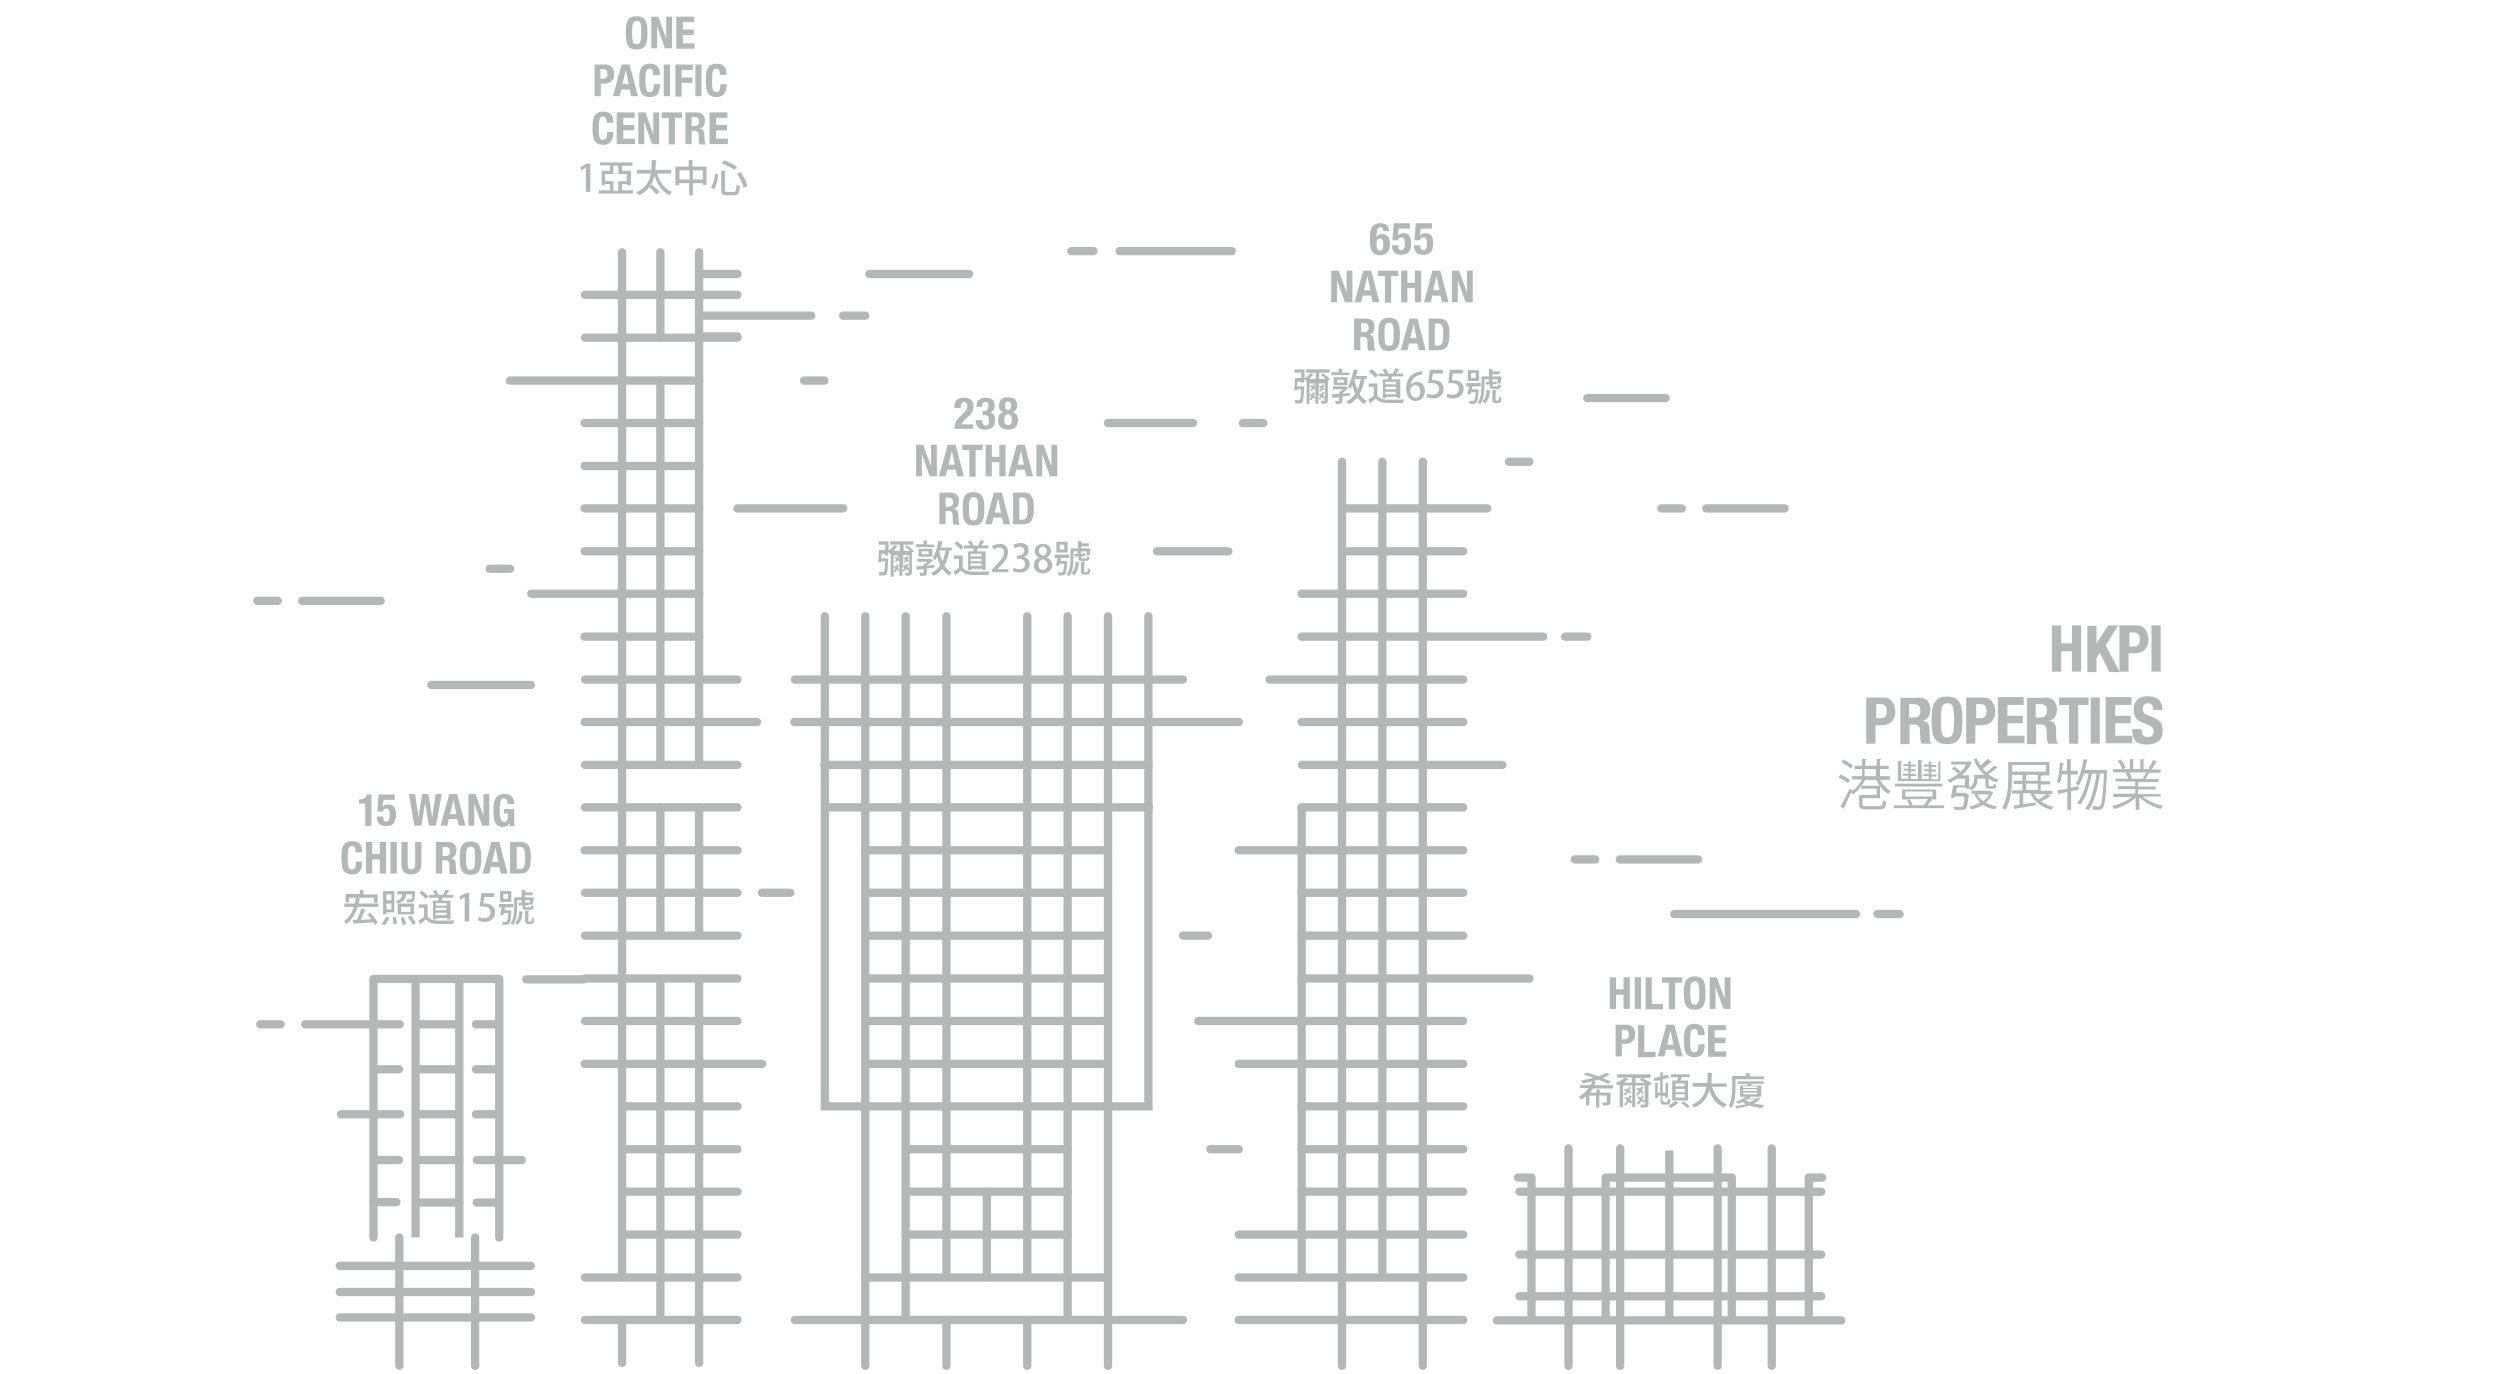 <?xml version="1.0" encoding="utf-8"?>
<!-- Generator: Adobe Illustrator 21.1.0, SVG Export Plug-In . SVG Version: 6.00 Build 0)  -->
<svg version="1.1" id="Layer_1" xmlns="http://www.w3.org/2000/svg" xmlns:xlink="http://www.w3.org/1999/xlink" x="0px" y="0px"
	 width="600.4px" height="330px" viewBox="0 0 600.4 330" style="enable-background:new 0 0 600.4 330;" xml:space="preserve">
<style type="text/css">
	.st0{fill:none;stroke:#B5B7B7;stroke-width:2;stroke-linecap:round;stroke-linejoin:round;}
	.st1{fill:none;stroke:#B5B7B7;stroke-width:2;stroke-linecap:round;}
	.st2{fill:none;stroke:#B5B7B7;stroke-width:2;}
	.st3{fill:none;stroke:#B5B7B7;stroke-width:2;stroke-linejoin:round;}
	.st4{enable-background:new    ;}
	.st5{fill:#B5B7B7;}
</style>
<g>
	<line class="st0" x1="359.5" y1="317.1" x2="442.2" y2="317.1"/>
	<path class="st1" d="M193.1,91.4h4.9 M117.6,136.6h4.9 M257.3,60.3h5.3 M268.9,60.3h26.9 M202.5,75.8h5.3 M378.2,206.4h4.9
		 M61.8,144.3h4.9 M114.5,288.8h4.7 M101,288.8h9.3 M90.4,278.6h5.4 M81.6,316.4h45.9 M81.6,310.3h45.9 M81.6,304h45.9 M114.5,278.6
		h10.8 M101,278.6h9.3 M114.3,267.6h5.5 M100.4,267.6h9.3 M114.3,246h5.5 M100.4,246h9.3 M90.4,256.8h5.4 M114.3,256.8h5.5
		 M100.4,256.8h9.3 M126.4,235.2h13.7 M62.5,246h4.9 M399,122.1h4.9 M266.1,101.6h20.4 M298.5,101.6h4.9 M362.4,110.9h4.9
		 M389,206.4h18.8 M72.6,144.3h18.8 M89.7,288.7h5.5 M81.9,267.6h14.2 M73.3,246H96 M409.8,122.1h18.8 M381.2,95.6H400 M450.9,219.5
		h5.3 M375.9,152.9h5.3 M167.9,65.8h9.2 M167.9,75.8h26.9 M167.9,80.8h9.2 M277.9,132.4H295 M103.6,164.5h23.9 M208.8,65.8h23.9
		 M402.1,219.5h43.6"/>
	<polyline class="st0" points="119.9,297.2 119.9,235.1 89.7,235.1 89.7,297.2 	"/>
	<line class="st2" x1="99.8" y1="235.5" x2="99.8" y2="297.2"/>
	<line class="st1" x1="95.9" y1="297.2" x2="95.9" y2="328"/>
	<line class="st2" x1="110.3" y1="235.5" x2="110.3" y2="297.2"/>
	<path class="st1" d="M167.9,235v92.3 M149.4,317v10.3 M114.1,297.2V328"/>
	<path class="st1" d="M284.1,317h-93.2 M266.1,306.8h-58.3 M256.4,296.5h-38.9 M256.4,286.2h-38.8 M256.4,276h-38.8 M266.1,265.7
		h-57.4 M266.1,255.5h-57.4 M266.1,245.2h-57.4 M266.1,235h-57.4 M266.1,224.7h-57.4 M266.1,214.4h-57.4 M275.9,193.9h-77.7
		 M275.8,183.7H198 M297.5,173.4H190.8 M284.1,163.2h-93.2 M177.1,317h-36.6 M177.1,306.8h-36.6 M177.1,296.5h-27.6 M177.1,286.2
		h-27.6 M177.1,276h-27.6 M177.1,265.7h-27.6 M183,255.5h-42.6 M297.5,245.2h-9.7 M177.1,245.2h-36.6 M177.1,235h-36.6 M290.1,224.7
		h-6 M177.1,224.7h-36.6 M189.8,214.4H183 M177.1,214.4h-36.6 M266.1,204.2h-58.3 M177.1,204.2h-36.7 M177.1,193.9h-36.6
		 M177.1,183.7h-36.6 M181.8,173.4h-41.4 M177.1,163.2h-36.6 M167.9,152.9h-27.5 M167.9,142.6h-40.3 M167.9,132.4h-27.5 M351.4,317
		h-53.9 M351.4,306.8h-53.9 M351.4,296.5h-53.9 M351.4,286.2h-38.8 M297.5,276h-6.8 M351.4,276h-38.8 M351.4,265.7h-38.8
		 M351.4,255.5h-53.9 M351.4,245.2h-53.9 M367.3,235h-54.7 M351.4,224.7h-38.8 M351.4,214.4h-38.8 M351.4,204.2h-53.9 M351.4,193.9
		h-38.8 M360.8,183.7h-48.1 M351.4,173.4h-38.8 M351.4,163.2h-46.5 M370.6,152.9h-58 M351.4,142.6h-38.8 M351.4,132.4h-29.1
		 M357.2,122.1h-34.8 M202.5,122.1h-25.4 M167.9,122.1h-27.5 M167.9,111.9h-27.5 M167.9,101.6h-27.5 M167.9,91.4h-45.4 M177.1,81.1
		h-36.6 M177.1,70.8h-36.6"/>
	<path class="st1" d="M237,286.2v20.5 M246.7,148v157.6 M246.7,317v11 M227.3,148v157.6 M227.3,317v11 M158.6,60.6v20.5 M158.6,91.4
		v92.1 M158.6,193.9v30.8 M167.9,60.6v123.1 M167.9,193.9v30.8 M158.6,235v82 M275.8,148v117.7h-9.7 M266.1,148v180 M256.4,148v169
		 M341.7,110.9V328 M332,110.9v195.8 M322.3,110.9V328 M312.6,193.9v112.8 M217.5,148v169 M207.8,148v180 M198.1,148v117.7h10.6
		 M149.4,60.6v246.2"/>
	<line class="st2" x1="400.9" y1="276.3" x2="400.9" y2="316.6"/>
	<path class="st1" d="M425.5,275.8V328 M376.7,275.8V328"/>
	<polyline class="st3" points="385.6,317.2 385.6,282.8 415.9,282.8 415.9,316.5 	"/>
	<path class="st1" d="M389.1,275.8V328 M412.5,275.8V328"/>
	<polyline class="st0" points="437.6,282.8 434.4,282.8 434.4,316.5 	"/>
	<line class="st0" x1="364.9" y1="311.3" x2="437.4" y2="311.3"/>
	<line class="st0" x1="364.9" y1="301.3" x2="437.4" y2="301.3"/>
	<line class="st0" x1="364.9" y1="286.2" x2="437.4" y2="286.2"/>
	<polyline class="st0" points="364.6,282.8 367.8,282.8 367.8,316.5 	"/>
	<g class="st4">
		<path class="st5" d="M87.7,198.4V193h-1.5v-1h0.1c1,0,1.6-0.4,1.8-1.2h1.1v7.6H87.7z"/>
	</g>
	<g class="st4">
		<path class="st5" d="M94.9,192.1h-2.8l-0.2,1.7h0c0.3-0.4,0.7-0.6,1.4-0.6c1.5,0,1.8,1.2,1.8,2.4c0,1.7-0.5,2.8-2.4,2.8
			c-1.9,0-2.2-1.3-2.2-2.1v-0.2H92c0,0.5,0.1,1.2,0.7,1.2c0.6,0,0.9-0.5,0.9-1.5c0-1.2-0.2-1.6-0.9-1.6c-0.4,0-0.7,0.3-0.7,0.7h-1.4
			l0.3-4.1h3.9V192.1z"/>
	</g>
	<g class="st4">
		<path class="st5" d="M98.2,190.7h1.5l0.8,5.6h0l0.9-5.6h1.5l0.9,5.6h0l0.8-5.6h1.5l-1.4,7.6H103l-0.9-5.5h0l-0.9,5.5h-1.7
			L98.2,190.7z"/>
	</g>
	<g class="st4">
		<path class="st5" d="M107.9,190.7h1.9l2,7.6h-1.6l-0.4-1.6h-2l-0.4,1.6h-1.6L107.9,190.7z M108.1,195.5h1.5l-0.7-3.4h0
			L108.1,195.5z"/>
	</g>
	<g class="st4">
		<path class="st5" d="M114.2,190.7l1.9,5.2h0v-5.2h1.4v7.6h-1.7l-1.9-5.3h0v5.3h-1.4v-7.6H114.2z"/>
	</g>
	<g class="st4">
		<path class="st5" d="M121.9,193c0-0.6-0.3-1.3-0.9-1.3c-0.7,0-1,0.8-1,2.7c0,1.8,0.2,3,1.1,3c0.4,0,0.9-0.4,0.9-1.2v-0.8h-1v-1.1
			h2.5v4.1h-1.1v-0.7h0c-0.4,0.6-0.9,0.9-1.6,0.9c-1.9,0-2.3-1.4-2.3-4c0-2.6,0.6-3.9,2.6-3.9c1.7,0,2.4,0.9,2.4,2.4H121.9z"/>
	</g>
	<g class="st4">
		<path class="st5" d="M85.4,204.8c0-1.1-0.2-1.6-0.9-1.6c-0.8,0-1,0.8-1,2.9c0,2.3,0.3,2.7,1,2.7c0.6,0,1-0.3,1-1.9H87
			c0,1.6-0.4,3.1-2.4,3.1c-2.3,0-2.6-1.6-2.6-4s0.3-4,2.6-4c2.2,0,2.4,1.6,2.4,2.7H85.4z"/>
		<path class="st5" d="M87.9,202.2h1.5v2.9h1.8v-2.9h1.5v7.6h-1.5v-3.4h-1.8v3.4h-1.5V202.2z"/>
	</g>
	<g class="st4">
		<path class="st5" d="M93.8,209.8v-7.6h1.5v7.6H93.8z"/>
	</g>
	<g class="st4">
		<path class="st5" d="M97.9,202.2v5.3c0,0.8,0.2,1.3,0.9,1.3s0.9-0.6,0.9-1.3v-5.3h1.5v5.3c0,1.9-1.2,2.5-2.4,2.5s-2.4-0.4-2.4-2.5
			v-5.3H97.9z"/>
	</g>
	<g class="st4">
		<path class="st5" d="M104.8,202.2h2.8c1.3,0,2,0.7,2,2c0,1-0.4,1.7-1.3,1.9v0c1,0.1,1.2,0.7,1.2,2.3c0,0.8,0.1,1.2,0.3,1.4v0.1
			h-1.7c-0.1-0.2-0.2-0.5-0.2-0.8l0-1.5c0-0.6-0.3-1-0.9-1h-0.8v3.2h-1.5V202.2z M106.3,205.6h0.6c0.7,0,1.2-0.3,1.2-1.1
			c0-0.7-0.4-1.1-1.1-1.1h-0.7V205.6z"/>
	</g>
	<g class="st4">
		<path class="st5" d="M113,202.1c2.3,0,2.6,1.6,2.6,4s-0.3,4-2.6,4c-2.3,0-2.6-1.6-2.6-4S110.7,202.1,113,202.1z M113,208.9
			c0.9,0,1.1-0.8,1.1-2.8c0-2-0.1-2.8-1.1-2.8c-0.9,0-1.1,0.8-1.1,2.8C111.9,208.1,112.1,208.9,113,208.9z"/>
	</g>
	<g class="st4">
		<path class="st5" d="M118,202.2h1.9l2,7.6h-1.6l-0.4-1.6h-2l-0.4,1.6h-1.6L118,202.2z M118.2,207h1.5l-0.7-3.4h0L118.2,207z"/>
	</g>
	<g class="st4">
		<path class="st5" d="M122.5,202.2h2.5c2.1,0,2.5,1.5,2.5,3.7c0,2.7-0.6,3.9-2.6,3.9h-2.4V202.2z M124.1,208.7h0.7
			c1.1,0,1.3-0.7,1.3-2.7c0-1.7-0.1-2.6-1.3-2.6h-0.7V208.7z"/>
	</g>
	<g>
		<g class="st4">
			<path class="st5" d="M86.6,215.8c0,0.1-0.1,0.1-0.2,0.1c-0.1,0.4-0.2,0.7-0.3,1.1h4.8v0.8h-5c-0.6,1.8-1.5,3.2-2.7,4.1
				c-0.1-0.2-0.4-0.5-0.6-0.6c1.1-0.8,1.9-2,2.4-3.5h-2.3V217h2.5c0.1-0.5,0.2-1,0.3-1.5L86.6,215.8z M83.8,215.5v1.2h-0.8v-2h3.4
				v-1l1.1,0.1c0,0.1-0.1,0.1-0.2,0.2v0.8h3.4v2h-0.9v-1.2H83.8z M87.8,218.5c0,0.1-0.1,0.1-0.2,0.1c-0.2,0.7-0.6,1.6-1,2.3
				c0.8,0,1.7-0.1,2.6-0.1c-0.3-0.4-0.6-0.8-1-1.2l0.7-0.4c0.7,0.7,1.5,1.7,1.8,2.4l-0.7,0.5c-0.1-0.2-0.2-0.4-0.3-0.6
				c-1.7,0.1-3.4,0.2-4.6,0.3c0,0.1-0.1,0.1-0.1,0.1l-0.4-1l1.1,0c0.4-0.8,0.8-1.9,1.1-2.8L87.8,218.5z"/>
			<path class="st5" d="M93.5,220.3c-0.2,0.7-0.6,1.4-1.1,1.9l-0.8-0.3c0.4-0.4,0.8-1.1,1-1.7L93.5,220.3z M92.8,219.1v0.5H92V214
				h2.7v5.1H92.8z M94,214.8h-1.2v1.4H94V214.8z M92.8,218.4H94v-1.4h-1.2V218.4z M94.5,222c0-0.4-0.1-1.2-0.2-1.7l0.8-0.1
				c0.1,0.5,0.2,1.2,0.2,1.7L94.5,222z M99.7,214.3c-0.1,2.3-0.3,2.4-1.4,2.4c-0.2,0-0.4,0-0.5,0c0-0.2-0.1-0.5-0.2-0.7
				c0.4,0,0.7,0,0.9,0c0.1,0,0.2,0,0.3-0.1c0.1-0.1,0.2-0.4,0.2-1.1h-1.4c-0.2,1-0.6,1.8-2.1,2.2c-0.1-0.2-0.3-0.5-0.5-0.6
				c1.1-0.3,1.5-0.8,1.7-1.6h-1.3V214H99l0.2,0l0.5,0.1L99.7,214.3z M99.4,217v2.6h-3.9V217H99.4z M96.7,222.1
				c-0.1-0.4-0.3-1.2-0.5-1.7l0.8-0.1c0.2,0.5,0.5,1.2,0.6,1.7L96.7,222.1z M98.6,219v-1.2h-2.3v1.2H98.6z M99.1,222.1
				c-0.2-0.5-0.7-1.3-1.2-1.9l0.8-0.3c0.4,0.6,1,1.3,1.2,1.8L99.1,222.1z"/>
			<path class="st5" d="M102.7,217.2v2.9c0.6,1,1.9,1,3.3,1c1,0,2.3,0,3.1-0.1c-0.1,0.2-0.2,0.6-0.3,0.9c-0.6,0-1.5,0-2.4,0
				c-2.1,0-3.2,0-4.1-1.1c-0.4,0.4-0.9,0.8-1.2,1c0,0.1,0,0.1-0.1,0.2l-0.5-0.9c0.4-0.3,0.9-0.6,1.3-0.9V218h-1.2v-0.8H102.7z
				 M101.3,213.9c0.6,0.4,1.3,1,1.6,1.4l-0.7,0.6c-0.3-0.4-1-1-1.5-1.5L101.3,213.9z M103.8,216.3h1.4c0.1-0.2,0.1-0.4,0.1-0.7h-2.3
				v-0.7h1.5c-0.1-0.3-0.4-0.7-0.6-0.9l0.7-0.3c0.3,0.3,0.6,0.8,0.7,1.1l-0.3,0.1h1.6l-0.2-0.1c0.2-0.3,0.5-0.8,0.6-1.2l1,0.3
				c0,0.1-0.1,0.1-0.2,0.1c-0.2,0.3-0.4,0.6-0.6,0.9h1.7v0.7h-2.6c-0.1,0.2-0.2,0.4-0.2,0.7h2.1v4.5h-0.8v-0.3h-2.6v0.3h-0.8V216.3z
				 M107.3,217.5v-0.6h-2.6v0.6H107.3z M104.6,218v0.6h2.6V218H104.6z M104.6,219.8h2.6v-0.6h-2.6V219.8z"/>
			<path class="st5" d="M111.6,221.3v-5.8h0l-1.1,0.6l-0.2-0.8l1.5-0.8h0.9v6.8H111.6z"/>
			<path class="st5" d="M118.7,214.5v0.9h-2.4l-0.2,1.6c0.1,0,0.3,0,0.5,0c1.2,0,2.3,0.7,2.3,2.1c0,1.3-1,2.3-2.5,2.3
				c-0.7,0-1.3-0.2-1.6-0.4l0.2-0.8c0.3,0.2,0.8,0.3,1.3,0.3c0.8,0,1.5-0.5,1.5-1.4c0-0.9-0.6-1.4-1.8-1.4c-0.3,0-0.6,0-0.8,0.1
				l0.4-3.3H118.7z"/>
			<path class="st5" d="M122.4,218.6l0.4,0.1c0,0.1,0,0.2,0,0.2c-0.1,1.9-0.3,2.7-0.5,2.9c-0.2,0.2-0.4,0.3-1.1,0.3
				c-0.2,0-0.3,0-0.5,0c0-0.2-0.1-0.5-0.2-0.7c0.4,0,0.7,0,0.9,0c0.1,0,0.2,0,0.3-0.1c0.2-0.2,0.3-0.7,0.4-2h-1.1
				c0,0.2-0.1,0.4-0.1,0.5c-0.7-0.1-0.7-0.1-0.8-0.1c0.1-0.5,0.3-1.2,0.4-1.8h-0.7v-0.8h3.5v0.8h-2c0,0.2-0.1,0.5-0.1,0.7h1.1
				L122.4,218.6z M122.8,214v2.6h-2.7V214H122.8z M122,215.9v-1.2h-1.1v1.2H122z M124.2,216.1v1.7c0,1.3-0.1,3.1-1,4.4
				c-0.1-0.1-0.5-0.4-0.6-0.5c0.8-1.1,0.9-2.7,0.9-3.9v-2.3h1.8v-1.8l1,0.1c0,0.1-0.1,0.1-0.2,0.1v0.4h1.8v0.7H126v0.5h2.2
				c0,0.1-0.1,1.2-0.3,1.8l-0.7-0.2c0-0.2,0.1-0.6,0.1-0.9H124.2z M125.7,219c0,0.1-0.1,0.1-0.2,0.1c-0.1,1.1-0.3,2.3-1.3,3
				c-0.1-0.2-0.3-0.4-0.5-0.6c0.8-0.6,1-1.6,1-2.7L125.7,219z M124.4,216.9l0.9-0.1v-0.7l1,0.1c0,0.1-0.1,0.1-0.2,0.1v0.5l1-0.1
				l0.1,0.6l-1,0.1v0.3c0,0.2,0,0.2,0.3,0.2h0.8c0.2,0,0.2-0.1,0.3-0.5c0.2,0.1,0.4,0.2,0.6,0.2c-0.1,0.7-0.3,0.9-0.8,0.9h-1
				c-0.9,0-0.9-0.3-0.9-1.1l-0.8,0.1L124.4,216.9z M126.9,221c0,0.3,0,0.3,0.2,0.3c0.5,0,0.5,0,0.6-0.2c0-0.1,0-0.4,0-0.8
				c0.1,0.1,0.4,0.2,0.6,0.3c0,0.4,0,0.8-0.1,0.9c-0.1,0.3-0.4,0.4-0.8,0.4h-0.5c-0.8,0-0.8-0.5-0.8-1v-2.2l1,0.1
				c0,0.1-0.1,0.1-0.2,0.1V221z"/>
		</g>
	</g>
	<g class="st4">
		<path class="st5" d="M332.2,55.5c0-0.6-0.2-0.9-0.7-0.9c-0.8,0-0.9,0.8-0.9,1.9v0.4h0c0.3-0.4,0.8-0.7,1.4-0.7
			c1.3,0,1.8,1,1.8,2.4c0,1.7-0.8,2.7-2.4,2.7c-2.1,0-2.4-1.7-2.4-3.5c0-2.1,0-4.2,2.5-4.2c1.1,0,2.1,0.5,2.1,1.9H332.2z
			 M331.4,60.2c0.7,0,0.8-0.6,0.8-1.5c0-1-0.2-1.4-0.8-1.4c-0.6,0-0.8,0.4-0.8,1.4C330.6,59.6,330.7,60.2,331.4,60.2z"/>
	</g>
	<g class="st4">
		<path class="st5" d="M338.7,54.9h-2.8l-0.2,1.7h0c0.3-0.4,0.7-0.6,1.4-0.6c1.5,0,1.8,1.2,1.8,2.4c0,1.7-0.5,2.8-2.4,2.8
			c-1.9,0-2.2-1.3-2.2-2.1v-0.2h1.5c0,0.5,0.1,1.2,0.7,1.2c0.6,0,0.9-0.5,0.9-1.5c0-1.2-0.2-1.6-0.9-1.6c-0.4,0-0.7,0.3-0.7,0.7
			h-1.4l0.3-4.1h3.9V54.9z"/>
	</g>
	<g class="st4">
		<path class="st5" d="M344,54.9h-2.8l-0.2,1.7h0c0.3-0.4,0.7-0.6,1.4-0.6c1.5,0,1.8,1.2,1.8,2.4c0,1.7-0.5,2.8-2.4,2.8
			c-1.9,0-2.2-1.3-2.2-2.1v-0.2h1.5c0,0.5,0.1,1.2,0.7,1.2c0.6,0,0.9-0.5,0.9-1.5c0-1.2-0.2-1.6-0.9-1.6c-0.4,0-0.7,0.3-0.7,0.7
			h-1.4l0.3-4.1h3.9V54.9z"/>
	</g>
	<g class="st4">
		<path class="st5" d="M321.5,65l1.9,5.2h0V65h1.4v7.6H323l-1.9-5.3h0v5.3h-1.4V65H321.5z"/>
	</g>
	<g class="st4">
		<path class="st5" d="M327.4,65h1.9l2,7.6h-1.6l-0.4-1.6h-2l-0.4,1.6h-1.6L327.4,65z M327.6,69.7h1.5l-0.7-3.4h0L327.6,69.7z"/>
	</g>
	<g class="st4">
		<path class="st5" d="M335.8,65v1.3h-1.7v6.4h-1.5v-6.4h-1.7V65H335.8z"/>
	</g>
	<g class="st4">
		<path class="st5" d="M336.5,65h1.5v2.9h1.8V65h1.5v7.6h-1.5v-3.4h-1.8v3.4h-1.5V65z"/>
	</g>
	<g class="st4">
		<path class="st5" d="M344,65h1.9l2,7.6h-1.6L346,71h-2l-0.4,1.6H342L344,65z M344.2,69.7h1.5l-0.7-3.4h0L344.2,69.7z"/>
	</g>
	<g class="st4">
		<path class="st5" d="M350.4,65l1.9,5.2h0V65h1.4v7.6h-1.7l-1.9-5.3h0v5.3h-1.4V65H350.4z"/>
	</g>
	<g class="st4">
		<path class="st5" d="M325.3,76.5h2.8c1.3,0,2,0.7,2,2c0,1-0.4,1.7-1.3,1.9v0c1,0.1,1.2,0.7,1.2,2.3c0,0.8,0.1,1.2,0.3,1.4v0.1
			h-1.7c-0.1-0.2-0.2-0.5-0.2-0.8l0-1.5c0-0.6-0.3-1-0.9-1h-0.8v3.2h-1.5V76.5z M326.9,79.8h0.6c0.7,0,1.2-0.3,1.2-1.1
			c0-0.7-0.4-1.1-1.1-1.1h-0.7V79.8z"/>
	</g>
	<g class="st4">
		<path class="st5" d="M333.6,76.3c2.3,0,2.6,1.6,2.6,4s-0.3,4-2.6,4s-2.6-1.6-2.6-4S331.3,76.3,333.6,76.3z M333.6,83.1
			c0.9,0,1.1-0.8,1.1-2.8c0-2-0.1-2.8-1.1-2.8s-1.1,0.8-1.1,2.8C332.5,82.3,332.6,83.1,333.6,83.1z"/>
	</g>
	<g class="st4">
		<path class="st5" d="M338.5,76.5h1.9l2,7.6h-1.6l-0.4-1.6h-2l-0.4,1.6h-1.6L338.5,76.5z M338.7,81.2h1.5l-0.7-3.4h0L338.7,81.2z"
			/>
	</g>
	<g class="st4">
		<path class="st5" d="M343.1,76.5h2.5c2.1,0,2.5,1.5,2.5,3.7c0,2.7-0.6,3.9-2.6,3.9h-2.4V76.5z M344.6,83h0.7
			c1.1,0,1.3-0.7,1.3-2.7c0-1.7-0.1-2.6-1.3-2.6h-0.7V83z"/>
	</g>
	<g class="st4">
		<path class="st5" d="M317.8,89.7c0.6,0.4,1.3,1,1.6,1.4l-0.5,0.3v4.7c0,0.7-0.3,0.9-1.5,0.9c0-0.2-0.1-0.5-0.2-0.7
			c0.4,0,0.7,0,0.8,0c0.1,0,0.1,0,0.1-0.1v-0.8l-0.3,0.3c-0.1-0.1-0.2-0.2-0.4-0.4c-0.1,0.3-0.3,0.5-0.5,0.7
			c-0.1-0.1-0.2-0.2-0.3-0.2c0.2-0.2,0.3-0.4,0.5-0.7c-0.2-0.1-0.3-0.2-0.5-0.3v2.2h-0.7v-1.6l-0.2,0.4c-0.1-0.1-0.2-0.2-0.4-0.3
			c-0.1,0.3-0.3,0.5-0.4,0.7c-0.1-0.1-0.2-0.2-0.4-0.2c0.2-0.2,0.3-0.5,0.4-0.8c-0.1-0.1-0.3-0.2-0.4-0.3l0.2-0.3l0.4,0.2
			c0.1-0.2,0.1-0.4,0.2-0.6l0.6,0.2c0,0.1-0.1,0.1-0.2,0.1c-0.1,0.2-0.1,0.4-0.2,0.6c0.2,0.1,0.3,0.2,0.4,0.4v-3.4h-1.4V97h-0.7
			v-5.5l-0.1,0c-0.1-0.1-0.4-0.3-0.5-0.4v0.8h-0.8v-0.2h-0.8l-0.1,1.1h1.1l0.2,0l0.4,0l0,0.3c-0.1,2.4-0.2,3.2-0.4,3.5
			c-0.2,0.3-0.5,0.3-1.1,0.3c-0.2,0-0.4,0-0.6,0c0-0.2-0.1-0.6-0.2-0.8c0.4,0,0.8,0,1,0c0.1,0,0.2,0,0.3-0.1
			c0.1-0.2,0.2-0.8,0.3-2.5h-1l0,0.3l-0.7-0.1c0.1-0.8,0.2-2,0.2-2.9h1.5v-1.3h-1.6v-0.8h2.4v2.2c0.5-0.3,1.1-0.8,1.4-1.3l0.8,0.3
			c0,0.1-0.1,0.1-0.2,0.1c-0.2,0.3-0.6,0.7-0.9,1h1.6v-1.5h-2.3v-0.8h5.6v0.8h-2.5v1.5h1.6c-0.4-0.4-0.8-0.7-1.3-1L317.8,89.7z
			 M316,92.3c0,0.1-0.1,0.1-0.2,0.1c-0.1,0.2-0.1,0.4-0.2,0.5c0.2,0.1,0.3,0.2,0.4,0.3l-0.3,0.4c-0.1-0.1-0.2-0.2-0.3-0.3
			c-0.1,0.2-0.2,0.4-0.4,0.6c-0.1-0.1-0.2-0.2-0.3-0.2c0.1-0.2,0.3-0.4,0.4-0.6c-0.2-0.1-0.3-0.2-0.5-0.3c0.1-0.2,0.2-0.2,0.3-0.3
			l0.4,0.2c0.1-0.2,0.1-0.4,0.2-0.5L316,92.3z M317,94.4c0.1,0.1,0.3,0.2,0.4,0.3c0.1-0.2,0.1-0.4,0.2-0.6l0.6,0.2
			c0,0.1-0.1,0.1-0.2,0.1c-0.1,0.2-0.1,0.4-0.2,0.6c0.2,0.1,0.3,0.3,0.4,0.4v-2l-0.3,0.4c-0.1-0.1-0.2-0.2-0.4-0.3
			c-0.1,0.2-0.3,0.5-0.4,0.6c-0.1-0.1-0.2-0.2-0.3-0.2c0.1-0.2,0.3-0.4,0.4-0.7c-0.2-0.1-0.3-0.2-0.5-0.3l0.3-0.3
			c0.1,0.1,0.3,0.1,0.4,0.2c0.1-0.2,0.1-0.4,0.2-0.5l0.6,0.2c0,0.1-0.1,0.1-0.2,0.1c-0.1,0.2-0.1,0.4-0.2,0.6
			c0.2,0.1,0.3,0.2,0.4,0.3v-1.4h-1.5v2.8L317,94.4z"/>
	</g>
	<g class="st4">
		<path class="st5" d="M324.2,94.4V95c-0.6,0.1-1.2,0.1-1.8,0.2v1c0,0.8-0.3,0.8-1.6,0.8c0-0.2-0.1-0.5-0.2-0.7c0.4,0,0.8,0,0.9,0
			c0.1,0,0.1,0,0.1-0.1v-0.8c-0.6,0.1-1,0.1-1.4,0.1c0,0.1-0.1,0.1-0.2,0.1l-0.2-0.9c0.5,0,1.1-0.1,1.8-0.1V94l0.3,0
			c0.2-0.1,0.4-0.3,0.6-0.5h-2.4v-0.7h3.1l0.1,0l0.6,0.4c0,0-0.1,0.1-0.2,0.1c-0.3,0.3-0.8,0.8-1.3,1.1v0.1L324.2,94.4z M324.1,89.4
			v0.7h-4.4v-0.7h1.8v-0.9l1,0.1c0,0.1-0.1,0.1-0.2,0.2v0.7H324.1z M323.6,92.5h-3.3v-1.9h3.3V92.5z M321.1,91.2v0.7h1.7v-0.7H321.1
			z M328.2,91h-0.5c-0.2,1.4-0.6,2.6-1.2,3.6c0.4,0.7,1,1.3,1.8,1.7c-0.2,0.2-0.5,0.5-0.6,0.8c-0.7-0.4-1.2-1-1.7-1.7
			c-0.5,0.7-1.2,1.3-2.1,1.7c-0.1-0.2-0.4-0.5-0.6-0.7c0.9-0.4,1.6-1,2.2-1.8c-0.3-0.7-0.6-1.4-0.7-2.1c-0.2,0.3-0.3,0.6-0.5,0.9
			c-0.1-0.2-0.4-0.5-0.6-0.7c0.7-0.9,1.1-2.5,1.4-4l1.1,0.2c0,0.1-0.1,0.1-0.2,0.1c-0.1,0.4-0.2,0.9-0.3,1.3h2.6V91z M325.3,91
			c0,0,0,0.1,0,0.1c0.1,0.8,0.4,1.7,0.7,2.5c0.4-0.8,0.6-1.6,0.8-2.6H325.3z"/>
	</g>
	<g class="st4">
		<path class="st5" d="M330.8,92.1V95c0.6,1,1.9,1,3.3,1c1,0,2.3,0,3.1-0.1c-0.1,0.2-0.2,0.6-0.3,0.9c-0.6,0-1.5,0-2.4,0
			c-2.1,0-3.2,0-4.1-1.1c-0.4,0.4-0.9,0.8-1.2,1c0,0.1,0,0.1-0.1,0.2l-0.5-0.9c0.4-0.3,0.9-0.6,1.3-0.9v-2.2h-1.2v-0.8H330.8z
			 M329.4,88.7c0.6,0.4,1.3,1,1.6,1.4l-0.7,0.6c-0.3-0.4-1-1-1.5-1.5L329.4,88.7z M331.9,91.1h1.4c0.1-0.2,0.1-0.4,0.1-0.7h-2.3
			v-0.7h1.5c-0.1-0.3-0.4-0.7-0.6-0.9l0.7-0.3c0.3,0.3,0.6,0.8,0.7,1.1l-0.3,0.1h1.6l-0.2-0.1c0.2-0.3,0.5-0.8,0.6-1.2l1,0.3
			c0,0.1-0.1,0.1-0.2,0.1c-0.2,0.3-0.4,0.6-0.6,0.9h1.7v0.7h-2.6c-0.1,0.2-0.2,0.4-0.2,0.7h2.1v4.5h-0.8v-0.3h-2.6v0.3h-0.8V91.1z
			 M335.3,92.3v-0.6h-2.6v0.6H335.3z M332.7,92.9v0.6h2.6v-0.6H332.7z M332.7,94.7h2.6v-0.6h-2.6V94.7z"/>
		<path class="st5" d="M338.8,92.4c0.3-0.4,0.8-0.7,1.5-0.7c1.1,0,1.9,0.8,1.9,2.2c0,1.3-0.8,2.4-2.2,2.4c-1.4,0-2.3-1.2-2.3-2.9
			c0-1.3,0.4-2.4,1.1-3.1c0.7-0.7,1.8-1.1,2.7-1.1l0,0.8C339.6,90.1,338.9,91.4,338.8,92.4L338.8,92.4z M341.1,94
			c0-0.9-0.5-1.5-1.2-1.5c-0.6,0-1.2,0.6-1.2,1.2c0,1.1,0.5,1.8,1.3,1.8C340.7,95.5,341.1,94.9,341.1,94z"/>
	</g>
	<g class="st4">
		<path class="st5" d="M346.5,88.8v0.9h-2.4l-0.2,1.6c0.1,0,0.3,0,0.5,0c1.2,0,2.3,0.7,2.3,2.1c0,1.3-1,2.3-2.5,2.3
			c-0.7,0-1.3-0.2-1.6-0.4l0.2-0.8c0.3,0.2,0.8,0.3,1.3,0.3c0.8,0,1.5-0.5,1.5-1.4c0-0.9-0.6-1.4-1.8-1.4c-0.3,0-0.6,0-0.8,0.1
			l0.4-3.3H346.5z"/>
	</g>
	<g class="st4">
		<path class="st5" d="M351.3,88.8v0.9h-2.4l-0.2,1.6c0.1,0,0.3,0,0.5,0c1.2,0,2.3,0.7,2.3,2.1c0,1.3-1,2.3-2.5,2.3
			c-0.7,0-1.3-0.2-1.6-0.4l0.2-0.8c0.3,0.2,0.8,0.3,1.3,0.3c0.8,0,1.5-0.5,1.5-1.4c0-0.9-0.6-1.4-1.8-1.4c-0.3,0-0.6,0-0.8,0.1
			l0.4-3.3H351.3z"/>
	</g>
	<g class="st4">
		<path class="st5" d="M354.7,93.5l0.4,0.1c0,0.1,0,0.2,0,0.2c-0.1,1.9-0.3,2.7-0.5,2.9c-0.2,0.2-0.4,0.3-1.1,0.3
			c-0.2,0-0.3,0-0.5,0c0-0.2-0.1-0.5-0.2-0.7c0.4,0,0.7,0,0.9,0c0.1,0,0.2,0,0.3-0.1c0.2-0.2,0.3-0.7,0.4-2h-1.1
			c0,0.2-0.1,0.4-0.1,0.5c-0.7-0.1-0.7-0.1-0.8-0.1c0.1-0.5,0.3-1.2,0.4-1.8h-0.7V92h3.5v0.8h-2c0,0.2-0.1,0.5-0.1,0.7h1.1
			L354.7,93.5z M355.2,88.9v2.6h-2.7v-2.6H355.2z M354.4,90.8v-1.2h-1.1v1.2H354.4z M356.5,91v1.7c0,1.3-0.1,3.1-1,4.4
			c-0.1-0.1-0.5-0.4-0.6-0.5c0.8-1.1,0.9-2.7,0.9-3.9v-2.3h1.8v-1.8l1,0.1c0,0.1-0.1,0.1-0.2,0.1v0.4h1.8v0.7h-1.8v0.5h2.2
			c0,0.1-0.1,1.2-0.3,1.8l-0.7-0.2c0-0.2,0.1-0.6,0.1-0.9H356.5z M358,93.8c0,0.1-0.1,0.1-0.2,0.1c-0.1,1.1-0.3,2.3-1.3,3
			c-0.1-0.2-0.3-0.4-0.5-0.6c0.8-0.6,1-1.6,1-2.7L358,93.8z M356.7,91.8l0.9-0.1V91l1,0.1c0,0.1-0.1,0.1-0.2,0.1v0.5l1-0.1l0.1,0.6
			l-1,0.1v0.3c0,0.2,0,0.2,0.3,0.2h0.8c0.2,0,0.2-0.1,0.3-0.5c0.2,0.1,0.4,0.2,0.6,0.2c-0.1,0.7-0.3,0.9-0.8,0.9h-1
			c-0.9,0-0.9-0.3-0.9-1.1l-0.8,0.1L356.7,91.8z M359.2,95.9c0,0.3,0,0.3,0.2,0.3c0.5,0,0.5,0,0.6-0.2c0-0.1,0-0.4,0-0.8
			c0.1,0.1,0.4,0.2,0.6,0.3c0,0.4,0,0.8-0.1,0.9c-0.1,0.3-0.4,0.4-0.8,0.4h-0.5c-0.8,0-0.8-0.5-0.8-1v-2.2l1,0.1
			c0,0.1-0.1,0.1-0.2,0.1V95.9z"/>
	</g>
	<g class="st4">
		<path class="st5" d="M152.9,3.9c2.3,0,2.6,1.6,2.6,4s-0.3,4-2.6,4c-2.3,0-2.6-1.6-2.6-4S150.5,3.9,152.9,3.9z M152.9,10.6
			c0.9,0,1.1-0.8,1.1-2.8c0-2-0.1-2.8-1.1-2.8c-0.9,0-1.1,0.8-1.1,2.8C151.8,9.9,151.9,10.6,152.9,10.6z"/>
		<path class="st5" d="M158.1,4l1.9,5.2h0V4h1.4v7.6h-1.7l-1.9-5.3h0v5.3h-1.4V4H158.1z"/>
		<path class="st5" d="M166.7,4v1.3H164v1.8h2.6v1.3H164v2h2.8v1.3h-4.4V4H166.7z"/>
	</g>
	<g class="st4">
		<path class="st5" d="M142.7,15.5h2.7c1.6,0,2.1,1.1,2.1,2.3c0,1.6-1,2.3-2.4,2.3h-0.8v3h-1.5V15.5z M144.2,18.9h0.7
			c0.6,0,1-0.4,1-1.1c0-0.7-0.3-1.2-1.1-1.2h-0.6V18.9z"/>
	</g>
	<g class="st4">
		<path class="st5" d="M149.3,15.5h1.9l2,7.6h-1.6l-0.4-1.6h-2l-0.4,1.6h-1.6L149.3,15.5z M149.5,20.2h1.5l-0.7-3.4h0L149.5,20.2z"
			/>
	</g>
	<g class="st4">
		<path class="st5" d="M156.9,18.1c0-1.1-0.2-1.6-0.9-1.6c-0.8,0-1,0.8-1,2.9c0,2.3,0.3,2.7,1,2.7c0.6,0,1-0.3,1-1.9h1.5
			c0,1.6-0.4,3.1-2.4,3.1c-2.3,0-2.6-1.6-2.6-4s0.3-4,2.6-4c2.2,0,2.4,1.6,2.4,2.7H156.9z"/>
	</g>
	<g class="st4">
		<path class="st5" d="M159.4,23.1v-7.6h1.5v7.6H159.4z"/>
	</g>
	<g class="st4">
		<path class="st5" d="M162.1,15.5h4.3v1.3h-2.7v1.8h2.6v1.3h-2.6v3.3h-1.5V15.5z"/>
	</g>
	<g class="st4">
		<path class="st5" d="M167,23.1v-7.6h1.5v7.6H167z"/>
	</g>
	<g class="st4">
		<path class="st5" d="M172.9,18.1c0-1.1-0.2-1.6-0.9-1.6c-0.8,0-1,0.8-1,2.9c0,2.3,0.3,2.7,1,2.7c0.6,0,1-0.3,1-1.9h1.5
			c0,1.6-0.4,3.1-2.4,3.1c-2.3,0-2.6-1.6-2.6-4s0.3-4,2.6-4c2.2,0,2.4,1.6,2.4,2.7H172.9z"/>
	</g>
	<g class="st4">
		<path class="st5" d="M145.7,29.6c0-1.1-0.2-1.6-0.9-1.6c-0.8,0-1,0.8-1,2.9c0,2.3,0.3,2.7,1,2.7c0.6,0,1-0.3,1-1.9h1.5
			c0,1.6-0.4,3.1-2.4,3.1c-2.3,0-2.6-1.6-2.6-4s0.3-4,2.6-4c2.2,0,2.4,1.6,2.4,2.7H145.7z"/>
	</g>
	<g class="st4">
		<path class="st5" d="M152.4,27v1.3h-2.7V30h2.6v1.3h-2.6v2h2.8v1.3h-4.4V27H152.4z"/>
	</g>
	<g class="st4">
		<path class="st5" d="M155,27l1.9,5.2h0V27h1.4v7.6h-1.7l-1.9-5.3h0v5.3h-1.4V27H155z"/>
		<path class="st5" d="M163.8,27v1.3h-1.7v6.4h-1.5v-6.4h-1.7V27H163.8z"/>
	</g>
	<g class="st4">
		<path class="st5" d="M164.5,27h2.8c1.3,0,2,0.7,2,2c0,1-0.4,1.7-1.3,1.9v0c1,0.1,1.2,0.7,1.2,2.3c0,0.8,0.1,1.2,0.3,1.4v0.1H168
			c-0.1-0.2-0.2-0.5-0.2-0.8l0-1.5c0-0.6-0.3-1-0.9-1h-0.8v3.2h-1.5V27z M166.1,30.3h0.6c0.7,0,1.2-0.3,1.2-1.1
			c0-0.7-0.4-1.1-1.1-1.1h-0.7V30.3z"/>
		<path class="st5" d="M174.7,27v1.3H172V30h2.6v1.3H172v2h2.8v1.3h-4.4V27H174.7z"/>
	</g>
	<g>
		<g class="st4">
			<path class="st5" d="M140.7,46.1v-5.8h0l-1.1,0.6l-0.2-0.8l1.5-0.8h0.9v6.8H140.7z"/>
			<path class="st5" d="M149.3,45.7h2.7v0.8h-8.2v-0.8h2.7v-1.5h-1.2v0.3h-0.8V41h2v-1.3h-2.4V39h7.8v0.8h-2.5V41h2.1v3.5h-0.9v-0.3
				h-1.2V45.7z M145.3,43.5h2v2.3h1.2v-2.3h2v-1.7h-2v-2h-1.2v2h-2V43.5z"/>
			<path class="st5" d="M161.1,41.7h-3.3c0.6,2,1.8,3.7,3.6,4.4c-0.2,0.2-0.5,0.5-0.6,0.8c-1.8-0.9-2.9-2.5-3.6-4.7
				c-0.4,1.8-1.4,3.6-3.7,4.7c-0.1-0.2-0.4-0.5-0.7-0.7c2.3-1,3.2-2.7,3.5-4.5H153v-0.9h3.4c0.1-0.8,0.1-1.7,0.1-2.4l1.2,0.1
				c0,0.1-0.1,0.2-0.2,0.2c0,0.6,0,1.3-0.1,2.1h3.8V41.7z M157.6,46.7c-0.4-0.5-1.1-1.3-1.7-1.8l0.7-0.5c0.6,0.5,1.4,1.2,1.8,1.7
				L157.6,46.7z"/>
			<path class="st5" d="M166.4,40h3.3v4.4h-0.9V44h-2.4v2.9h-0.9V44h-2.4v0.5h-0.9V40h3.2v-1.6l1.1,0.1c0,0.1-0.1,0.1-0.2,0.2V40z
				 M163.2,43.1h2.4v-2.2h-2.4V43.1z M166.4,43.1h2.4v-2.2h-2.4V43.1z"/>
			<path class="st5" d="M170.7,45c0.6-0.8,0.9-2.1,1-3.3l0.8,0.2c-0.1,1.2-0.4,2.7-1,3.6L170.7,45z M173.2,41l1.1,0.1
				c0,0.1-0.1,0.1-0.2,0.2v4.3c0,0.4,0.1,0.5,0.6,0.5h1.5c0.5,0,0.6-0.3,0.7-1.8c0.2,0.2,0.6,0.3,0.8,0.4c-0.1,1.7-0.4,2.2-1.4,2.2
				h-1.7c-1.1,0-1.4-0.3-1.4-1.3V41z M176.4,40.8c-0.7-0.5-2-1.2-3.1-1.6l0.6-0.7c1.1,0.4,2.4,1,3.1,1.6L176.4,40.8z M178.6,45.1
				c-0.2-0.9-0.9-2.4-1.6-3.4l0.8-0.4c0.8,1,1.5,2.4,1.7,3.4L178.6,45.1z"/>
		</g>
	</g>
	<g class="st4">
		<path class="st5" d="M495,150.2v4.3h2.6v-4.3h2.2v11.1h-2.2v-4.9H495v4.9h-2.2v-11.1H495z"/>
	</g>
	<g class="st4">
		<path class="st5" d="M503.4,154.7L503.4,154.7l2.9-4.5h2.4l-3,4.8l3.4,6.4h-2.5l-2.3-4.6l-0.8,1.3v3.3h-2.2v-11.1h2.2V154.7z"/>
	</g>
	<g class="st4">
		<path class="st5" d="M513,150.2c0.6,0,1.1,0.1,1.4,0.3c0.4,0.2,0.7,0.4,0.9,0.8c0.2,0.3,0.4,0.7,0.5,1.1c0.1,0.4,0.2,0.8,0.2,1.2
			c0,0.6-0.1,1.1-0.3,1.5c-0.2,0.4-0.4,0.8-0.7,1c-0.3,0.3-0.7,0.5-1.1,0.6c-0.4,0.1-0.9,0.2-1.5,0.2h-1.2v4.4h-2.2v-11.1H513z
			 M512.4,155.3c0.4,0,0.8-0.1,1.1-0.4s0.4-0.7,0.4-1.3c0-0.6-0.1-1-0.4-1.3c-0.2-0.3-0.6-0.4-1.2-0.4h-0.9v3.4H512.4z"/>
	</g>
	<g class="st4">
		<path class="st5" d="M516.7,150.2h2.2v11.1h-2.2V150.2z"/>
	</g>
	<g class="st4">
		<path class="st5" d="M452.2,167.5c0.6,0,1.1,0.1,1.4,0.3s0.7,0.4,0.9,0.8c0.2,0.3,0.4,0.7,0.5,1.1c0.1,0.4,0.2,0.8,0.2,1.2
			c0,0.6-0.1,1.1-0.3,1.5c-0.2,0.4-0.4,0.8-0.7,1c-0.3,0.3-0.7,0.5-1.1,0.6c-0.4,0.1-0.9,0.2-1.5,0.2h-1.2v4.4h-2.2v-11.1H452.2z
			 M451.6,172.5c0.4,0,0.8-0.1,1.1-0.4s0.4-0.7,0.4-1.3c0-0.6-0.1-1-0.4-1.3c-0.2-0.3-0.6-0.4-1.2-0.4h-0.9v3.4H451.6z"/>
		<path class="st5" d="M460.6,167.5c0.9,0,1.7,0.2,2.2,0.7c0.5,0.5,0.8,1.2,0.8,2.2c0,0.7-0.2,1.4-0.5,1.8c-0.3,0.5-0.8,0.8-1.4,0.9
			v0c0.6,0.1,1,0.3,1.2,0.5c0.3,0.3,0.4,0.7,0.5,1.4c0,0.2,0,0.4,0,0.7c0,0.2,0,0.5,0,0.8c0,0.6,0.1,1,0.1,1.4
			c0.1,0.3,0.2,0.5,0.4,0.6v0.1h-2.4c-0.1-0.2-0.2-0.3-0.2-0.5c0-0.2-0.1-0.4-0.1-0.6l-0.1-2.1c0-0.4-0.1-0.8-0.3-1
			c-0.2-0.2-0.5-0.4-1-0.4h-1.2v4.7h-2.2v-11.1H460.6z M459.6,172.3c0.5,0,1-0.1,1.2-0.4c0.3-0.3,0.4-0.7,0.4-1.3
			c0-1-0.5-1.5-1.6-1.5h-1.1v3.2H459.6z"/>
	</g>
	<g class="st4">
		<path class="st5" d="M464,170.7c0.1-0.7,0.2-1.3,0.5-1.8c0.3-0.5,0.6-0.9,1.1-1.2c0.5-0.3,1.2-0.4,2-0.4s1.5,0.1,2,0.4
			c0.5,0.3,0.9,0.7,1.1,1.2c0.3,0.5,0.4,1.1,0.5,1.8s0.1,1.5,0.1,2.3c0,0.9,0,1.6-0.1,2.3s-0.2,1.3-0.5,1.8
			c-0.3,0.5-0.6,0.9-1.1,1.2c-0.5,0.3-1.2,0.4-2,0.4s-1.5-0.1-2-0.4c-0.5-0.3-0.9-0.7-1.1-1.2c-0.3-0.5-0.4-1.1-0.5-1.8
			s-0.1-1.5-0.1-2.3C463.9,172.2,463.9,171.4,464,170.7z M466.2,174.9c0,0.5,0.1,1,0.2,1.3c0.1,0.3,0.3,0.6,0.5,0.7
			c0.2,0.2,0.5,0.2,0.8,0.2c0.3,0,0.6-0.1,0.8-0.2c0.2-0.2,0.4-0.4,0.5-0.7s0.2-0.8,0.2-1.3c0-0.5,0.1-1.2,0.1-1.9s0-1.4-0.1-1.9
			c0-0.5-0.1-0.9-0.2-1.3s-0.3-0.6-0.5-0.7c-0.2-0.2-0.5-0.2-0.8-0.2c-0.3,0-0.6,0.1-0.8,0.2c-0.2,0.2-0.4,0.4-0.5,0.7
			c-0.1,0.3-0.2,0.8-0.2,1.3s-0.1,1.2-0.1,1.9S466.2,174.4,466.2,174.9z"/>
	</g>
	<g class="st4">
		<path class="st5" d="M476.2,167.5c0.6,0,1.1,0.1,1.4,0.3s0.7,0.4,0.9,0.8c0.2,0.3,0.4,0.7,0.5,1.1c0.1,0.4,0.2,0.8,0.2,1.2
			c0,0.6-0.1,1.1-0.3,1.5c-0.2,0.4-0.4,0.8-0.7,1c-0.3,0.3-0.7,0.5-1.1,0.6c-0.4,0.1-0.9,0.2-1.5,0.2h-1.2v4.4h-2.2v-11.1H476.2z
			 M475.6,172.5c0.4,0,0.8-0.1,1.1-0.4s0.4-0.7,0.4-1.3c0-0.6-0.1-1-0.4-1.3c-0.2-0.3-0.6-0.4-1.2-0.4h-0.9v3.4H475.6z"/>
	</g>
	<g class="st4">
		<path class="st5" d="M486.1,169.3h-4v2.6h3.7v1.8h-3.7v3h4.1v1.8h-6.4v-11.1h6.2V169.3z"/>
	</g>
	<g class="st4">
		<path class="st5" d="M491,167.5c0.9,0,1.7,0.2,2.2,0.7c0.5,0.5,0.8,1.2,0.8,2.2c0,0.7-0.2,1.4-0.5,1.8c-0.3,0.5-0.8,0.8-1.4,0.9v0
			c0.6,0.1,1,0.3,1.2,0.5c0.3,0.3,0.4,0.7,0.5,1.4c0,0.2,0,0.4,0,0.7c0,0.2,0,0.5,0,0.8c0,0.6,0.1,1,0.1,1.4
			c0.1,0.3,0.2,0.5,0.4,0.6v0.1h-2.4c-0.1-0.2-0.2-0.3-0.2-0.5c0-0.2-0.1-0.4-0.1-0.6l-0.1-2.1c0-0.4-0.1-0.8-0.3-1
			c-0.2-0.2-0.5-0.4-1-0.4h-1.2v4.7h-2.2v-11.1H491z M490,172.3c0.5,0,1-0.1,1.2-0.4c0.3-0.3,0.4-0.7,0.4-1.3c0-1-0.5-1.5-1.6-1.5
			h-1.1v3.2H490z"/>
	</g>
	<g class="st4">
		<path class="st5" d="M501.5,169.3h-2.4v9.3h-2.2v-9.3h-2.4v-1.8h7.1V169.3z"/>
	</g>
	<g class="st4">
		<path class="st5" d="M502.1,167.5h2.2v11.1h-2.2V167.5z"/>
	</g>
	<g class="st4">
		<path class="st5" d="M512,169.3h-4v2.6h3.7v1.8h-3.7v3h4.1v1.8h-6.4v-11.1h6.2V169.3z"/>
	</g>
	<g class="st4">
		<path class="st5" d="M514.4,175.4c0,0.3,0,0.5,0.1,0.7c0,0.2,0.1,0.4,0.2,0.5s0.3,0.3,0.5,0.3c0.2,0.1,0.4,0.1,0.7,0.1
			c0.3,0,0.7-0.1,0.9-0.3c0.3-0.2,0.4-0.6,0.4-1c0-0.2,0-0.5-0.1-0.6c-0.1-0.2-0.2-0.3-0.3-0.5c-0.2-0.1-0.4-0.3-0.6-0.4
			c-0.3-0.1-0.6-0.2-0.9-0.4c-0.5-0.2-0.9-0.3-1.3-0.5c-0.4-0.2-0.7-0.4-0.9-0.7c-0.2-0.3-0.4-0.6-0.5-0.9s-0.2-0.8-0.2-1.2
			c0-1.1,0.3-1.9,0.9-2.5c0.6-0.5,1.5-0.8,2.5-0.8c0.5,0,1,0.1,1.4,0.2s0.8,0.3,1.1,0.5s0.5,0.6,0.7,0.9s0.3,0.8,0.3,1.4v0.3h-2.2
			c0-0.5-0.1-0.9-0.3-1.2c-0.2-0.3-0.5-0.4-0.9-0.4c-0.2,0-0.5,0-0.6,0.1c-0.2,0.1-0.3,0.2-0.4,0.3s-0.2,0.3-0.2,0.4
			s-0.1,0.3-0.1,0.5c0,0.3,0.1,0.6,0.2,0.9c0.1,0.2,0.5,0.5,0.9,0.6l1.7,0.7c0.4,0.2,0.8,0.4,1,0.6s0.5,0.4,0.6,0.7
			c0.2,0.2,0.3,0.5,0.3,0.8c0.1,0.3,0.1,0.6,0.1,0.9c0,1.2-0.3,2-1,2.6c-0.7,0.5-1.6,0.8-2.8,0.8c-1.3,0-2.2-0.3-2.7-0.8
			c-0.5-0.6-0.8-1.3-0.8-2.4v-0.5h2.2V175.4z"/>
	</g>
	<g class="st4">
		<path class="st5" d="M442,186c0.8,0.3,1.8,0.9,2.3,1.4l-0.5,0.7c-0.5-0.4-1.5-1.1-2.3-1.4L442,186z M453.9,187.3h-2.4
			c0.6,1.1,1.6,2.2,2.6,2.7c-0.2,0.2-0.5,0.5-0.6,0.7c-0.7-0.4-1.4-1.1-2-1.9v2.9h-4.2v1.5c0,0.4,0.2,0.4,1,0.4h3
			c0.7,0,0.8-0.2,0.9-1.4c0.2,0.1,0.6,0.3,0.8,0.3c-0.1,1.5-0.4,1.9-1.6,1.9h-3.1c-1.4,0-1.8-0.2-1.8-1.2v-2.3h4.2v-1.5H447v-0.6
			c-0.6,0.8-1.3,1.5-2,2c-0.1-0.1-0.3-0.3-0.4-0.5c-0.6,1.3-1.3,2.7-1.8,3.7c0.1,0.1,0.1,0.1,0.1,0.2c0,0.1,0,0.1,0,0.1l-0.9-0.6
			c0.6-1,1.5-2.8,2.2-4.3l0.7,0.5c0.9-0.6,1.7-1.6,2.3-2.7h-2.4v-0.8h2.4v-1.7h-1.8v-0.8h1.8v-1.7l1.1,0.1c0,0.1-0.1,0.2-0.3,0.2
			v1.4h2.7v-1.7l1.1,0.1c0,0.1-0.1,0.2-0.3,0.2v1.4h2.1v0.8h-2.1v1.7h2.4V187.3z M442.7,182.4c0.8,0.4,1.8,1,2.3,1.5l-0.5,0.7
			c-0.5-0.5-1.4-1.1-2.2-1.5L442.7,182.4z M447.9,187.3c-0.2,0.5-0.5,1-0.8,1.4h4.3c-0.3-0.4-0.6-0.9-0.8-1.4H447.9z M447.8,184.7
			v1.7h2.7v-1.7H447.8z"/>
		<path class="st5" d="M464.1,192.2c0,0.1-0.1,0.1-0.3,0.1c-0.2,0.3-0.6,0.7-0.9,1.1h4v0.7h-12.1v-0.7h3.8c-0.1-0.4-0.4-0.9-0.6-1.2
			l0.7-0.2h-1.9v-2.4h8.2v2.4h-1.5L464.1,192.2z M466.5,188.2v0.7h-11.4v-0.7H466.5z M466.2,182.7c0,0.1-0.1,0.2-0.2,0.2v4.7h-10.2
			v-4.9l1,0.1c0,0.1-0.1,0.2-0.2,0.2v4h1.7v-0.7h-1.3v-0.5h1.3v-0.7h-1.1v-0.5h1.1v-0.6h-1.2v-0.5h1.2v-0.7l0.8,0.1
			c0,0.1-0.1,0.1-0.2,0.2v0.5h1.2v0.5h-1.2v0.6h1.1v0.5h-1.1v0.7h1.3v0.5h-1.3v0.7h1.7v-4.6l1.1,0.1c0,0.1-0.1,0.2-0.2,0.2v4.3h1.7
			v-0.7h-1.3v-0.5h1.3v-0.7h-1.1v-0.5h1.1v-0.6h-1.2v-0.5h1.2v-0.7l0.8,0.1c0,0.1-0.1,0.1-0.2,0.2v0.5h1.2v0.5h-1.2v0.6h1.1v0.5
			h-1.1v0.7h1.3v0.5h-1.3v0.7h1.7v-4.2L466.2,182.7z M457.6,190.1v1.2h6.5v-1.2H457.6z M462,193.4c0.3-0.4,0.8-1,1-1.5h-4.4
			c0.3,0.4,0.6,1,0.7,1.4l-0.2,0.1L462,193.4L462,193.4z"/>
		<path class="st5" d="M472.1,190.6l0.2,0l0.5,0.1l0,0.3c-0.2,2.1-0.4,2.9-0.7,3.2c-0.3,0.3-0.6,0.3-1.2,0.3c-0.4,0-0.9,0-1.5,0
			c0-0.2-0.1-0.5-0.3-0.8c0.7,0.1,1.5,0.1,1.7,0.1c0.3,0,0.4,0,0.5-0.1c0.2-0.2,0.4-0.8,0.5-2.4h-2.5l-0.1,0.4l-0.7-0.1
			c0.2-0.8,0.4-2,0.6-3h2.8V187h-1.9c-0.6,0.4-1.2,0.7-1.8,1c-0.1-0.2-0.4-0.5-0.5-0.7c1.7-0.6,3.6-2,4.5-3.7h-3.6v-0.7h4.2l0.2-0.1
			l0.6,0.3c0,0.1-0.1,0.1-0.1,0.1c-0.5,1.1-1.4,2.2-2.3,3h1.7v3.2h-0.8v-0.3h-2.1c-0.1,0.4-0.2,0.9-0.2,1.3H472.1z M469.3,184.1
			c0.6,0.3,1.2,0.8,1.5,1.2l-0.6,0.5c-0.3-0.4-1-0.9-1.5-1.2L469.3,184.1z M478.4,183c-0.1,0.1-0.2,0.1-0.3,0.1
			c-0.5,0.4-1.3,1-1.9,1.5c0.3,0.3,0.5,0.6,0.8,0.9c0.6-0.4,1.5-1.2,2-1.7l0.8,0.6c0,0.1-0.1,0.1-0.3,0.1c-0.5,0.4-1.3,1-2,1.4
			c0.7,0.6,1.6,1.1,2.5,1.3c-0.2,0.2-0.4,0.5-0.6,0.7c-0.6-0.2-1.2-0.5-1.8-0.9v1.4c0,0.4,0.1,0.4,0.3,0.4h0.4
			c0.5,0,0.5-0.1,0.5-0.6c0.2,0.1,0.4,0.3,0.7,0.3c-0.1,0.7-0.1,0.9-1.1,0.9h-0.7c-0.9,0-0.9-0.5-0.9-1.1V187h-1.9
			c0,0.9,0,2-1.5,2.8c-0.1-0.2-0.4-0.4-0.6-0.6c1.1-0.6,1.3-1.3,1.3-2v-1.1h2.5c-1.1-1-2.1-2.3-2.6-3.8l0.7-0.2
			c0.2,0.6,0.6,1.2,0.9,1.7c0.6-0.4,1.3-1.1,1.8-1.6L478.4,183z M478.2,190.1l0.5,0.2c0,0.1-0.1,0.1-0.1,0.1c-0.4,1-1,1.8-1.7,2.4
			c0.8,0.4,1.7,0.7,2.7,0.9c-0.2,0.2-0.4,0.5-0.5,0.7c-1.1-0.2-2.1-0.6-2.9-1.1c-0.8,0.5-1.8,0.9-2.8,1.1c-0.1-0.2-0.3-0.5-0.4-0.7
			c0.9-0.2,1.8-0.5,2.6-1c-0.6-0.5-1.1-1.2-1.5-1.9l0.5-0.2h-1.1v-0.7h4.5L478.2,190.1z M474.9,190.8c0.3,0.6,0.8,1.2,1.4,1.6
			c0.6-0.4,1-1,1.4-1.6H474.9z"/>
		<path class="st5" d="M488.4,190.5c0.3,0.6,0.7,1.1,1.2,1.5c0.7-0.4,1.5-1,2.1-1.4l0.8,0.6c0,0.1-0.1,0.1-0.3,0.1
			c-0.5,0.4-1.3,0.8-2,1.2c0.8,0.6,1.9,1,3,1.3c-0.2,0.2-0.4,0.5-0.5,0.7c-2.4-0.6-4.2-2-5.1-4h-1.7v2.6c0.9-0.1,2-0.3,3-0.4l0,0.7
			c-1.8,0.3-3.6,0.6-4.8,0.8c0,0.1-0.1,0.2-0.2,0.2l-0.4-0.9c0.4-0.1,0.9-0.1,1.5-0.2v-2.7h-1.8v-0.8h2.5v-1.5h-2.1v-0.8h2.1v-1.4
			h-2.5v0.7c0,2.3-0.2,5.5-1.6,7.7c-0.2-0.1-0.6-0.4-0.8-0.4c1.3-2.1,1.5-5.1,1.5-7.2v-3.9h9.9v3.2h-2v0h0.2c0,0.1-0.1,0.2-0.3,0.2
			v1.2h2.3v0.8h-2.3v1.5h2.8v0.8H488.4z M483.2,183.7v1.6h8.2v-1.6H483.2z M486.8,186.1c0,0.1-0.1,0.2-0.2,0.2v1.2h2.8v-1.4h-2.8v0
			H486.8z M486.6,188.2v1.5h2.8v-1.5H486.6z"/>
		<path class="st5" d="M499.3,189.6l-1.9,0.4v4.5h-0.9v-4.3c-0.7,0.2-1.4,0.3-1.9,0.4c0,0.1-0.1,0.2-0.2,0.2l-0.3-1
			c0.7-0.1,1.5-0.3,2.4-0.4v-3.4h-1.3c-0.1,0.8-0.3,1.5-0.5,2.1c-0.2-0.1-0.5-0.3-0.7-0.4c0.4-1.1,0.6-2.9,0.7-4.6l1,0.2
			c0,0.1-0.1,0.1-0.3,0.1c0,0.6-0.1,1.1-0.2,1.7h1.2v-2.8l1.1,0.1c0,0.1-0.1,0.2-0.2,0.2v2.5h1.7v0.9h-1.7v3.2l1.8-0.4L499.3,189.6z
			 M505.5,184.9l0.5,0c0,0.1,0,0.2,0,0.3c-0.2,6.1-0.5,8.2-1,8.8c-0.2,0.4-0.5,0.5-1.4,0.5c-0.3,0-0.6,0-0.9,0
			c0-0.3-0.1-0.6-0.2-0.9c0.6,0,1.1,0.1,1.4,0.1c0.2,0,0.3,0,0.5-0.2c0.4-0.4,0.6-2.4,0.9-7.7h-1c-0.4,3.2-1.3,6.9-2.7,8.8
			c-0.2-0.1-0.5-0.3-0.8-0.4c1.4-1.7,2.3-5.3,2.7-8.4h-1.1c-0.5,2.7-1.5,5.9-2.8,7.5c-0.2-0.2-0.5-0.3-0.8-0.4
			c1.3-1.5,2.3-4.5,2.8-7.1h-1.1c-0.3,1.1-0.8,2.1-1.3,2.9c-0.1-0.1-0.5-0.4-0.7-0.5c0.9-1.3,1.5-3.6,1.9-5.9l1.1,0.2
			c0,0.1-0.1,0.1-0.3,0.1c-0.1,0.8-0.3,1.5-0.5,2.3h4.7L505.5,184.9z"/>
		<path class="st5" d="M519.2,191.3h-4.6c1.2,1,3.1,1.9,4.9,2.2c-0.2,0.2-0.5,0.5-0.6,0.8c-1.8-0.5-3.8-1.6-5.1-2.8v3h-0.9v-2.9
			c-1.3,1.2-3.3,2.2-5.1,2.7c-0.1-0.2-0.4-0.6-0.6-0.7c1.7-0.4,3.6-1.2,4.8-2.2h-4.5v-0.8h5.3v-1.1h-4.1v-0.7h4.1v-1.1h-4.7v-0.7h3
			c-0.1-0.4-0.4-1-0.7-1.4l0.5-0.1h-3.4v-0.8h2.2c-0.2-0.6-0.7-1.4-1.1-2l0.7-0.3c0.5,0.6,1,1.4,1.2,2l-0.7,0.3h1.7v-2.4l1.1,0.1
			c0,0.1-0.1,0.2-0.3,0.2v2.1h1.7v-2.4l1.1,0.1c0,0.1-0.1,0.2-0.3,0.2v2.1h1.7c-0.2-0.1-0.4-0.1-0.5-0.2c0.4-0.6,0.8-1.4,1.1-2
			l1,0.4c0,0.1-0.1,0.1-0.3,0.1c-0.3,0.5-0.7,1.2-1.1,1.8h2.2v0.8h-3l0.4,0.1c0,0.1-0.1,0.1-0.3,0.1c-0.2,0.4-0.5,0.9-0.7,1.3h3.1
			v0.7h-4.9v1.1h4.2v0.7h-4.2v1.1h5.4V191.3z M514.7,186.9c0.2-0.4,0.5-1,0.7-1.4h-4.1c0.3,0.4,0.6,1,0.7,1.4l-0.4,0.1h3.2
			L514.7,186.9z"/>
	</g>
	<g class="st4">
		<path class="st5" d="M233.9,103h-4.7c0-1.3,0.5-2.3,1.7-3.3l0.6-0.6c0.7-0.6,0.8-0.9,0.8-1.7c0-0.6-0.3-0.9-0.7-0.9
			c-0.8,0-0.8,0.7-0.9,1.5h-1.5v-0.3c0-1.4,0.7-2.2,2.3-2.2c1.5,0,2.3,0.8,2.3,2.1c0,1-0.3,1.6-1.2,2.4l-0.9,0.8
			c-0.4,0.4-0.7,0.8-0.8,1.1h2.8V103z"/>
	</g>
	<g class="st4">
		<path class="st5" d="M235.9,100.8c0,0.9,0.2,1.4,0.8,1.4c0.7,0,0.8-0.6,0.8-1.2c0-0.7-0.1-1.3-1-1.3h-0.5v-1h0.5
			c0.6,0,0.9-0.6,0.9-1.2c0-0.7-0.2-1-0.7-1c-0.7,0-0.8,0.5-0.8,1.2h-1.4c0-1.5,0.8-2.2,2.2-2.2c1.4,0,2.2,0.6,2.2,1.9
			c0,0.9-0.4,1.5-1.2,1.7v0c1,0.1,1.3,0.8,1.3,1.8c0,1-0.4,2.3-2.5,2.3c-1.5,0-2.2-0.9-2.2-2.3v0H235.9z"/>
	</g>
	<g class="st4">
		<path class="st5" d="M241,99L241,99c-0.8-0.2-1.1-0.9-1.1-1.5c0-1.5,0.8-2.1,2.2-2.1c1.4,0,2.2,0.6,2.2,2.1c0,0.5-0.3,1.2-1.1,1.5
			v0c0.9,0.2,1.3,0.9,1.3,1.9c0,0.9-0.3,2.3-2.4,2.3c-2.1,0-2.4-1.4-2.4-2.3C239.7,99.9,240.1,99.1,241,99z M242.1,102.1
			c0.7,0,0.9-0.6,0.9-1.3c0-0.7-0.2-1.3-0.9-1.3c-0.7,0-0.9,0.6-0.9,1.3C241.2,101.5,241.4,102.1,242.1,102.1z M242.1,98.5
			c0.4,0,0.7-0.4,0.7-1.1c0-0.7-0.2-1-0.7-1c-0.5,0-0.7,0.4-0.7,1C241.4,98.2,241.7,98.5,242.1,98.5z"/>
	</g>
	<g class="st4">
		<path class="st5" d="M221.7,106.8l1.9,5.2h0v-5.2h1.4v7.6h-1.7l-1.9-5.3h0v5.3h-1.4v-7.6H221.7z"/>
	</g>
	<g class="st4">
		<path class="st5" d="M227.6,106.8h1.9l2,7.6h-1.6l-0.4-1.6h-2l-0.4,1.6h-1.6L227.6,106.8z M227.8,111.6h1.5l-0.7-3.4h0
			L227.8,111.6z"/>
	</g>
	<g class="st4">
		<path class="st5" d="M236,106.8v1.3h-1.7v6.4h-1.5v-6.4h-1.7v-1.3H236z"/>
	</g>
	<g class="st4">
		<path class="st5" d="M236.7,106.8h1.5v2.9h1.8v-2.9h1.5v7.6H240v-3.4h-1.8v3.4h-1.5V106.8z"/>
	</g>
	<g class="st4">
		<path class="st5" d="M244.2,106.8h1.9l2,7.6h-1.6l-0.4-1.6h-2l-0.4,1.6h-1.6L244.2,106.8z M244.4,111.6h1.5l-0.7-3.4h0
			L244.4,111.6z"/>
	</g>
	<g class="st4">
		<path class="st5" d="M250.6,106.8l1.9,5.2h0v-5.2h1.4v7.6h-1.7l-1.9-5.3h0v5.3h-1.4v-7.6H250.6z"/>
	</g>
	<g class="st4">
		<path class="st5" d="M225.5,118.3h2.8c1.3,0,2,0.7,2,2c0,1-0.4,1.7-1.3,1.9v0c1,0.1,1.2,0.7,1.2,2.3c0,0.8,0.1,1.2,0.3,1.4v0.1
			H229c-0.1-0.2-0.2-0.5-0.2-0.8l0-1.5c0-0.6-0.3-1-0.9-1h-0.8v3.2h-1.5V118.3z M227.1,121.7h0.6c0.7,0,1.2-0.3,1.2-1.1
			c0-0.7-0.4-1.1-1.1-1.1h-0.7V121.7z"/>
	</g>
	<g class="st4">
		<path class="st5" d="M233.8,118.2c2.3,0,2.6,1.6,2.6,4s-0.3,4-2.6,4c-2.3,0-2.6-1.6-2.6-4S231.4,118.2,233.8,118.2z M233.8,125
			c0.9,0,1.1-0.8,1.1-2.8c0-2-0.1-2.8-1.1-2.8c-0.9,0-1.1,0.8-1.1,2.8C232.7,124.2,232.8,125,233.8,125z"/>
	</g>
	<g class="st4">
		<path class="st5" d="M238.7,118.3h1.9l2,7.6H241l-0.4-1.6h-2l-0.4,1.6h-1.6L238.7,118.3z M238.9,123.1h1.5l-0.7-3.4h0L238.9,123.1
			z"/>
	</g>
	<g class="st4">
		<path class="st5" d="M243.3,118.3h2.5c2.1,0,2.5,1.5,2.5,3.7c0,2.7-0.6,3.9-2.6,3.9h-2.4V118.3z M244.8,124.8h0.7
			c1.1,0,1.3-0.7,1.3-2.7c0-1.7-0.1-2.6-1.3-2.6h-0.7V124.8z"/>
	</g>
	<g>
		<g class="st4">
			<path class="st5" d="M217.9,131c0.6,0.4,1.3,1,1.6,1.4l-0.5,0.3v4.7c0,0.7-0.3,0.9-1.5,0.9c0-0.2-0.1-0.5-0.2-0.7
				c0.4,0,0.7,0,0.8,0c0.1,0,0.1,0,0.1-0.1v-0.8l-0.3,0.3c-0.1-0.1-0.2-0.2-0.4-0.4c-0.1,0.3-0.3,0.5-0.5,0.7
				c-0.1-0.1-0.2-0.2-0.3-0.2c0.2-0.2,0.3-0.4,0.5-0.7c-0.2-0.1-0.3-0.2-0.5-0.3v2.2h-0.7v-1.6l-0.2,0.4c-0.1-0.1-0.2-0.2-0.4-0.3
				c-0.1,0.3-0.3,0.5-0.4,0.7c-0.1-0.1-0.2-0.2-0.4-0.2c0.2-0.2,0.3-0.5,0.4-0.8c-0.1-0.1-0.3-0.2-0.4-0.3l0.2-0.3l0.4,0.2
				c0.1-0.2,0.1-0.4,0.2-0.6l0.6,0.2c0,0.1-0.1,0.1-0.2,0.1c-0.1,0.2-0.1,0.4-0.2,0.6c0.2,0.1,0.3,0.2,0.4,0.4v-3.4h-1.4v5.1h-0.7
				v-5.5l-0.1,0c-0.1-0.1-0.4-0.3-0.5-0.4v0.8h-0.8V133h-0.8l-0.1,1.1h1.1l0.2,0l0.4,0l0,0.3c-0.1,2.4-0.2,3.2-0.4,3.5
				c-0.2,0.3-0.5,0.3-1.1,0.3c-0.2,0-0.4,0-0.6,0c0-0.2-0.1-0.6-0.2-0.8c0.4,0,0.8,0,1,0c0.1,0,0.2,0,0.3-0.1
				c0.1-0.2,0.2-0.8,0.3-2.5h-1l0,0.3l-0.7-0.1c0.1-0.8,0.2-2,0.2-2.9h1.5v-1.3h-1.6v-0.8h2.4v2.2c0.5-0.3,1.1-0.8,1.4-1.3l0.8,0.3
				c0,0.1-0.1,0.1-0.2,0.1c-0.2,0.3-0.6,0.7-0.9,1h1.6v-1.5h-2.3v-0.8h5.6v0.8H217v1.5h1.6c-0.4-0.4-0.8-0.7-1.3-1L217.9,131z
				 M216.2,133.5c0,0.1-0.1,0.1-0.2,0.1c-0.1,0.2-0.1,0.4-0.2,0.5c0.2,0.1,0.3,0.2,0.4,0.3l-0.3,0.4c-0.1-0.1-0.2-0.2-0.3-0.3
				c-0.1,0.2-0.2,0.4-0.4,0.6c-0.1-0.1-0.2-0.2-0.3-0.2c0.1-0.2,0.3-0.4,0.4-0.6c-0.2-0.1-0.3-0.2-0.5-0.3c0.1-0.2,0.2-0.2,0.3-0.3
				l0.4,0.2c0.1-0.2,0.1-0.4,0.2-0.5L216.2,133.5z M217.2,135.6c0.1,0.1,0.3,0.2,0.4,0.3c0.1-0.2,0.1-0.4,0.2-0.6l0.6,0.2
				c0,0.1-0.1,0.1-0.2,0.1c-0.1,0.2-0.1,0.4-0.2,0.6c0.2,0.1,0.3,0.3,0.4,0.4v-2l-0.3,0.4c-0.1-0.1-0.2-0.2-0.4-0.3
				c-0.1,0.2-0.3,0.5-0.4,0.6c-0.1-0.1-0.2-0.2-0.3-0.2c0.1-0.2,0.3-0.4,0.4-0.7c-0.2-0.1-0.3-0.2-0.5-0.3l0.3-0.3
				c0.1,0.1,0.3,0.1,0.4,0.2c0.1-0.2,0.1-0.4,0.2-0.5l0.6,0.2c0,0.1-0.1,0.1-0.2,0.1c-0.1,0.2-0.1,0.4-0.2,0.6
				c0.2,0.1,0.3,0.2,0.4,0.3v-1.4h-1.5v2.8L217.2,135.6z"/>
			<path class="st5" d="M224.4,135.6v0.7c-0.6,0.1-1.2,0.1-1.8,0.2v1c0,0.8-0.3,0.8-1.6,0.8c0-0.2-0.1-0.5-0.2-0.7
				c0.4,0,0.8,0,0.9,0c0.1,0,0.1,0,0.1-0.1v-0.8c-0.6,0.1-1,0.1-1.4,0.1c0,0.1-0.1,0.1-0.2,0.1l-0.2-0.9c0.5,0,1.1-0.1,1.8-0.1v-0.5
				l0.3,0c0.2-0.1,0.4-0.3,0.6-0.5h-2.4v-0.7h3.1l0.1,0l0.6,0.4c0,0-0.1,0.1-0.2,0.1c-0.3,0.3-0.8,0.8-1.3,1.1v0.1L224.4,135.6z
				 M224.4,130.7v0.7H220v-0.7h1.8v-0.9l1,0.1c0,0.1-0.1,0.1-0.2,0.2v0.7H224.4z M223.9,133.7h-3.3v-1.9h3.3V133.7z M221.3,132.4
				v0.7h1.7v-0.7H221.3z M228.5,132.2H228c-0.2,1.4-0.6,2.6-1.2,3.6c0.4,0.7,1,1.3,1.8,1.7c-0.2,0.2-0.5,0.5-0.6,0.8
				c-0.7-0.4-1.2-1-1.7-1.7c-0.5,0.7-1.2,1.3-2.1,1.7c-0.1-0.2-0.4-0.5-0.6-0.7c0.9-0.4,1.6-1,2.2-1.8c-0.3-0.7-0.6-1.4-0.7-2.1
				c-0.2,0.3-0.3,0.6-0.5,0.9c-0.1-0.2-0.4-0.5-0.6-0.7c0.7-0.9,1.1-2.5,1.4-4l1.1,0.2c0,0.1-0.1,0.1-0.2,0.1
				c-0.1,0.4-0.2,0.9-0.3,1.3h2.6V132.2z M225.6,132.2c0,0,0,0.1,0,0.1c0.1,0.8,0.4,1.7,0.7,2.5c0.4-0.8,0.6-1.6,0.8-2.6H225.6z"/>
			<path class="st5" d="M231.2,133.4v2.9c0.6,1,1.9,1,3.3,1c1,0,2.3,0,3.1-0.1c-0.1,0.2-0.2,0.6-0.3,0.9c-0.6,0-1.5,0-2.4,0
				c-2.1,0-3.2,0-4.1-1.1c-0.4,0.4-0.9,0.8-1.2,1c0,0.1,0,0.1-0.1,0.2l-0.5-0.9c0.4-0.3,0.9-0.6,1.3-0.9v-2.2h-1.2v-0.8H231.2z
				 M229.8,130c0.6,0.4,1.3,1,1.6,1.4l-0.7,0.6c-0.3-0.4-1-1-1.5-1.5L229.8,130z M232.3,132.4h1.4c0.1-0.2,0.1-0.4,0.1-0.7h-2.3V131
				h1.5c-0.1-0.3-0.4-0.7-0.6-0.9l0.7-0.3c0.3,0.3,0.6,0.8,0.7,1.1l-0.3,0.1h1.6l-0.2-0.1c0.2-0.3,0.5-0.8,0.6-1.2l1,0.3
				c0,0.1-0.1,0.1-0.2,0.1c-0.2,0.3-0.4,0.6-0.6,0.9h1.7v0.7h-2.6c-0.1,0.2-0.2,0.4-0.2,0.7h2.1v4.5h-0.8v-0.3h-2.6v0.3h-0.8V132.4z
				 M235.7,133.6V133h-2.6v0.6H235.7z M233.1,134.2v0.6h2.6v-0.6H233.1z M233.1,135.9h2.6v-0.6h-2.6V135.9z"/>
			<path class="st5" d="M242.3,137.4h-4.1v-0.6l0.7-0.7c1.4-1.5,2.2-2.4,2.2-3.4c0-0.7-0.3-1.2-1.2-1.2c-0.5,0-1,0.3-1.3,0.5
				l-0.3-0.8c0.4-0.3,1.1-0.6,1.8-0.6c1.4,0,2,0.9,2,2c0,1.2-0.8,2.3-2,3.5l-0.6,0.6v0h2.7V137.4z"/>
			<path class="st5" d="M245.9,133.8c0.8,0.1,1.4,0.8,1.4,1.7c0,1.1-0.8,2-2.4,2c-0.7,0-1.3-0.2-1.7-0.4l0.3-0.8
				c0.2,0.2,0.8,0.4,1.3,0.4c1,0,1.4-0.6,1.4-1.2c0-0.9-0.7-1.3-1.5-1.3h-0.5v-0.8h0.4c0.6,0,1.4-0.4,1.4-1.1c0-0.5-0.3-1-1.1-1
				c-0.5,0-0.9,0.2-1.2,0.4l-0.3-0.8c0.3-0.3,1-0.5,1.7-0.5c1.3,0,1.9,0.8,1.9,1.6C247.1,132.9,246.6,133.5,245.9,133.8L245.9,133.8
				z"/>
			<path class="st5" d="M249.5,133.9c-0.7-0.4-1-0.9-1-1.5c0-1.1,0.9-1.8,2-1.8c1.3,0,1.9,0.9,1.9,1.7c0,0.6-0.3,1.2-1,1.6v0
				c0.7,0.3,1.3,0.9,1.3,1.8c0,1.2-0.9,2-2.2,2c-1.4,0-2.2-0.9-2.2-1.8C248.3,134.8,248.8,134.2,249.5,133.9L249.5,133.9z
				 M251.6,135.7c0-0.8-0.5-1.2-1.2-1.4c-0.7,0.2-1,0.8-1,1.4c0,0.7,0.4,1.2,1.1,1.2C251.2,136.8,251.6,136.3,251.6,135.7z
				 M249.5,132.3c0,0.6,0.4,1,1.1,1.2c0.5-0.2,0.8-0.6,0.8-1.2c0-0.5-0.3-1-0.9-1C249.8,131.3,249.5,131.8,249.5,132.3z"/>
			<path class="st5" d="M255.9,134.7l0.4,0.1c0,0.1,0,0.2,0,0.2c-0.1,1.9-0.3,2.7-0.5,2.9c-0.2,0.2-0.4,0.3-1.1,0.3
				c-0.2,0-0.3,0-0.5,0c0-0.2-0.1-0.5-0.2-0.7c0.4,0,0.7,0,0.9,0c0.1,0,0.2,0,0.3-0.1c0.2-0.2,0.3-0.7,0.4-2h-1.1
				c0,0.2-0.1,0.4-0.1,0.5c-0.7-0.1-0.7-0.1-0.8-0.1c0.1-0.5,0.3-1.2,0.4-1.8h-0.7v-0.8h3.5v0.8h-2c0,0.2-0.1,0.5-0.1,0.7h1.1
				L255.9,134.7z M256.4,130.1v2.6h-2.7v-2.6H256.4z M255.6,132v-1.2h-1.1v1.2H255.6z M257.8,132.3v1.7c0,1.3-0.1,3.1-1,4.4
				c-0.1-0.1-0.5-0.4-0.6-0.5c0.8-1.1,0.9-2.7,0.9-3.9v-2.3h1.8v-1.8l1,0.1c0,0.1-0.1,0.1-0.2,0.1v0.4h1.8v0.7h-1.8v0.5h2.2
				c0,0.1-0.1,1.2-0.3,1.8l-0.7-0.2c0-0.2,0.1-0.6,0.1-0.9H257.8z M259.3,135.1c0,0.1-0.1,0.1-0.2,0.1c-0.1,1.1-0.3,2.3-1.3,3
				c-0.1-0.2-0.3-0.4-0.5-0.6c0.8-0.6,1-1.6,1-2.7L259.3,135.1z M257.9,133.1l0.9-0.1v-0.7l1,0.1c0,0.1-0.1,0.1-0.2,0.1v0.5l1-0.1
				l0.1,0.6l-1,0.1v0.3c0,0.2,0,0.2,0.3,0.2h0.8c0.2,0,0.2-0.1,0.3-0.5c0.2,0.1,0.4,0.2,0.6,0.2c-0.1,0.7-0.3,0.9-0.8,0.9h-1
				c-0.9,0-0.9-0.3-0.9-1.1l-0.8,0.1L257.9,133.1z M260.4,137.1c0,0.3,0,0.3,0.2,0.3c0.5,0,0.5,0,0.6-0.2c0-0.1,0-0.4,0-0.8
				c0.1,0.1,0.4,0.2,0.6,0.3c0,0.4,0,0.8-0.1,0.9c-0.1,0.3-0.4,0.4-0.8,0.4h-0.5c-0.8,0-0.8-0.5-0.8-1v-2.2l1,0.1
				c0,0.1-0.1,0.1-0.2,0.1V137.1z"/>
		</g>
	</g>
	<g class="st4">
		<path class="st5" d="M386.6,234.7h1.5v2.9h1.8v-2.9h1.5v7.6h-1.5v-3.4h-1.8v3.4h-1.5V234.7z"/>
	</g>
	<g class="st4">
		<path class="st5" d="M392.6,242.3v-7.6h1.5v7.6H392.6z"/>
	</g>
	<g class="st4">
		<path class="st5" d="M395.2,242.3v-7.6h1.5v6.4h2.7v1.3H395.2z"/>
	</g>
	<g class="st4">
		<path class="st5" d="M404,234.7v1.3h-1.7v6.4h-1.5v-6.4h-1.7v-1.3H404z"/>
	</g>
	<g class="st4">
		<path class="st5" d="M407,234.5c2.3,0,2.6,1.6,2.6,4s-0.3,4-2.6,4s-2.6-1.6-2.6-4S404.7,234.5,407,234.5z M407,241.3
			c0.9,0,1.1-0.8,1.1-2.8c0-2-0.1-2.8-1.1-2.8s-1.1,0.8-1.1,2.8C406,240.5,406.1,241.3,407,241.3z"/>
		<path class="st5" d="M412.3,234.7l1.9,5.2h0v-5.2h1.4v7.6h-1.7l-1.9-5.3h0v5.3h-1.4v-7.6H412.3z"/>
	</g>
	<g class="st4">
		<path class="st5" d="M387.9,246.1h2.7c1.6,0,2.1,1.1,2.1,2.3c0,1.6-1,2.3-2.4,2.3h-0.8v3h-1.5V246.1z M389.5,249.6h0.7
			c0.6,0,1-0.4,1-1.1c0-0.7-0.3-1.2-1.1-1.2h-0.6V249.6z"/>
	</g>
	<g class="st4">
		<path class="st5" d="M393.4,253.8v-7.6h1.5v6.4h2.7v1.3H393.4z"/>
	</g>
	<g class="st4">
		<path class="st5" d="M400.2,246.1h1.9l2,7.6h-1.6l-0.4-1.6h-2l-0.4,1.6h-1.6L400.2,246.1z M400.4,250.9h1.5l-0.7-3.4h0
			L400.4,250.9z"/>
	</g>
	<g class="st4">
		<path class="st5" d="M407.8,248.7c0-1.1-0.2-1.6-0.9-1.6c-0.8,0-1,0.8-1,2.9c0,2.3,0.3,2.7,1,2.7c0.6,0,1-0.3,1-1.9h1.5
			c0,1.6-0.4,3.1-2.4,3.1c-2.3,0-2.6-1.6-2.6-4s0.3-4,2.6-4c2.2,0,2.4,1.6,2.4,2.7H407.8z"/>
	</g>
	<g class="st4">
		<path class="st5" d="M414.5,246.1v1.3h-2.7v1.8h2.6v1.3h-2.6v2h2.8v1.3h-4.4v-7.6H414.5z"/>
	</g>
	<g>
		<g class="st4">
			<path class="st5" d="M387.5,261.4h-4.9c-0.2,0.3-0.5,0.7-0.7,1h1.5v-0.8l1,0.1c0,0.1-0.1,0.1-0.2,0.1v0.6h2.6v2.2
				c0,0.8-0.4,0.9-1.8,0.9c0-0.2-0.2-0.5-0.3-0.7c0.5,0,0.9,0,1,0c0.1,0,0.2,0,0.2-0.2v-1.5h-1.8v2.9h-0.8v-2.9h-1.6v2.4h-0.8v-2.2
				c-0.4,0.3-0.8,0.6-1.2,0.8c-0.1-0.2-0.4-0.5-0.6-0.7c1-0.5,1.8-1.3,2.4-2.1h-2.1v-0.7h2.6c0.2-0.3,0.3-0.6,0.4-0.9
				c-0.7,0.2-1.5,0.3-2.2,0.5c-0.1-0.2-0.4-0.5-0.5-0.7c1-0.2,2.1-0.4,3-0.7c-0.8-0.3-1.6-0.5-2.4-0.7l0.6-0.5c0.9,0.2,2,0.5,3,0.9
				c0.8-0.3,1.4-0.6,1.9-0.9l0.8,0.5c0,0-0.1,0.1-0.2,0.1c0,0-0.1,0-0.1,0c-0.4,0.3-0.9,0.5-1.4,0.7c0.8,0.3,1.4,0.6,2,0.8l-0.7,0.6
				c-0.6-0.3-1.4-0.7-2.4-1c-0.3,0.1-0.7,0.2-1.1,0.3l0.7,0.2c0,0.1-0.1,0.1-0.2,0.1c-0.1,0.2-0.2,0.5-0.3,0.7h4.5V261.4z"/>
			<path class="st5" d="M394.4,258.9c0.8,0.4,1.8,0.9,2.3,1.3l-0.6,0.5c-0.1,0-0.1-0.1-0.2-0.1v4.5c0,0.8-0.4,0.9-1.8,0.9
				c0-0.2-0.1-0.5-0.3-0.7c0.3,0,0.5,0,0.7,0c0.4,0,0.5,0,0.5-0.2v-4.4h-2.3v5.2H392v-5.2h-2.2v5.2h-0.8v-5.4l-0.4,0.2
				c-0.1-0.2-0.4-0.5-0.6-0.6c0.8-0.3,1.7-0.8,2.2-1.3l0.9,0.4c0,0.1-0.1,0.1-0.2,0.1c-0.3,0.2-0.6,0.5-0.9,0.7h1.9v-1.2h-3.6v-0.8
				h8.1v0.8C395.9,258.9,395.3,258.9,394.4,258.9L394.4,258.9z M390.4,263.4c0.2,0.1,0.4,0.2,0.6,0.4c0.1-0.2,0.2-0.4,0.3-0.7
				l0.7,0.2c0,0.1-0.1,0.1-0.2,0.1c-0.1,0.2-0.2,0.5-0.3,0.7c0.2,0.2,0.4,0.3,0.5,0.5l-0.3,0.5c-0.1-0.1-0.3-0.3-0.5-0.5
				c-0.2,0.3-0.5,0.7-0.8,0.9c-0.1-0.1-0.3-0.2-0.4-0.3c0.3-0.2,0.5-0.5,0.8-0.9c-0.2-0.2-0.4-0.3-0.6-0.4L390.4,263.4z
				 M391.8,261.2c0,0.1-0.1,0.1-0.2,0.1c-0.1,0.2-0.2,0.4-0.3,0.6c0.2,0.2,0.4,0.3,0.5,0.4l-0.3,0.4c-0.1-0.1-0.3-0.3-0.5-0.4
				c-0.2,0.3-0.4,0.6-0.7,0.8c-0.1-0.1-0.3-0.2-0.4-0.3c0.2-0.2,0.5-0.5,0.7-0.7c-0.2-0.1-0.4-0.2-0.6-0.3l0.3-0.4
				c0.2,0.1,0.4,0.2,0.5,0.3c0.1-0.2,0.2-0.4,0.3-0.6L391.8,261.2z M392.8,258.9v1.2h2.3c-0.5-0.3-1-0.6-1.4-0.8l0.6-0.4H392.8z
				 M394.9,263.2c0,0.1-0.1,0.1-0.2,0.1c-0.1,0.2-0.2,0.4-0.3,0.6c0.2,0.2,0.4,0.3,0.6,0.4l-0.3,0.5c-0.1-0.1-0.3-0.3-0.5-0.4
				c-0.2,0.4-0.5,0.7-0.8,0.9c-0.1-0.1-0.3-0.2-0.4-0.3c0.3-0.2,0.5-0.5,0.8-0.9c-0.2-0.1-0.4-0.3-0.6-0.4l0.3-0.4
				c0.2,0.1,0.4,0.2,0.6,0.3c0.1-0.2,0.2-0.4,0.3-0.6L394.9,263.2z M394.8,261.2c0,0.1-0.1,0.1-0.2,0.1c-0.1,0.2-0.2,0.4-0.3,0.6
				c0.2,0.2,0.4,0.3,0.5,0.4l-0.3,0.4c-0.1-0.1-0.3-0.3-0.5-0.4c-0.2,0.3-0.5,0.6-0.7,0.8c-0.1-0.1-0.3-0.2-0.4-0.3
				c0.2-0.2,0.5-0.5,0.7-0.8c-0.2-0.1-0.4-0.3-0.6-0.4l0.3-0.4c0.2,0.1,0.4,0.2,0.6,0.3c0.1-0.2,0.2-0.4,0.3-0.6L394.8,261.2z"/>
			<path class="st5" d="M399.5,264.3c0,0.3,0,0.4,0.2,0.4h0.6c0.2,0,0.2-0.2,0.2-0.9c0.2,0.1,0.4,0.3,0.7,0.3
				c-0.1,0.9-0.3,1.2-0.8,1.2h-0.8c-0.7,0-0.8-0.2-0.8-1.1v-1.1h-0.6v0.6h-0.7V260l0.8,0.1c0,0.1-0.1,0.1-0.2,0.1v2.2h0.6v-3
				c-0.5,0.1-0.9,0.2-1.4,0.2c0-0.2-0.1-0.5-0.2-0.7c0.5-0.1,1.1-0.2,1.6-0.3v-1.1l0.9,0.1c0,0.1-0.1,0.1-0.2,0.1v0.7
				c0.4-0.1,0.7-0.2,1-0.3l0.6,0.7c0,0-0.1,0-0.1,0c0,0-0.1,0-0.1,0c-0.4,0.1-0.9,0.3-1.5,0.4v3.2h0.7V260l0.8,0.1
				c0,0.1-0.1,0.1-0.2,0.1v3.4h-0.7v-0.4h-0.7V264.3z M403.2,264.8c0,0-0.1,0.1-0.2,0.1c-0.4,0.4-1.1,0.9-1.8,1.2
				c-0.1-0.2-0.4-0.4-0.6-0.6c0.7-0.3,1.4-0.7,1.7-1.1L403.2,264.8z M401.6,259.5h1.2c0.1-0.2,0.1-0.5,0.2-0.8h-1.7V258h4.5v0.7
				h-1.9c-0.1,0.2-0.2,0.5-0.3,0.8h1.8v4.8h-3.8V259.5z M404.6,260.9v-0.7h-2.2v0.7H404.6z M404.6,262.3v-0.8h-2.2v0.8H404.6z
				 M404.6,263.6v-0.8h-2.2v0.8H404.6z M405.2,266.1c-0.3-0.3-1-0.9-1.5-1.2l0.6-0.4c0.5,0.3,1.2,0.8,1.5,1.2L405.2,266.1z"/>
			<path class="st5" d="M414.6,261h-3.4c0.6,2,1.7,3.5,3.5,4.2c-0.2,0.2-0.5,0.6-0.6,0.8c-1.8-0.7-2.9-2.1-3.6-4.1
				c-0.5,1.6-1.4,3.2-3.6,4.1c-0.1-0.2-0.4-0.5-0.6-0.7c2.3-0.9,3.2-2.6,3.5-4.3h-3.3v-0.9h3.5c0.1-0.9,0.1-1.7,0.1-2.5l1.2,0.1
				c0,0.1-0.1,0.2-0.2,0.2c0,0.7,0,1.5-0.1,2.3h3.7V261z"/>
			<path class="st5" d="M416.8,259.1v2c0,1.5-0.1,3.6-0.9,5c-0.1-0.1-0.5-0.4-0.7-0.5c0.7-1.3,0.8-3.2,0.8-4.5v-2.7h3.3v-0.7
				l1.1,0.1c0,0.1-0.1,0.1-0.2,0.2v0.5h3.4v0.7H416.8z M422.2,263.5l0.6,0.3c0,0-0.1,0.1-0.1,0.1c-0.4,0.5-0.9,0.8-1.5,1.1
				c0.8,0.2,1.6,0.3,2.5,0.4c-0.2,0.2-0.4,0.5-0.5,0.7c-1.1-0.1-2.2-0.3-3.1-0.6c-0.9,0.3-2,0.5-3.1,0.7c-0.1-0.2-0.2-0.5-0.3-0.6
				c0.9-0.1,1.8-0.2,2.6-0.4c-0.3-0.2-0.6-0.4-0.8-0.6c-0.4,0.2-0.7,0.4-1.1,0.5c-0.1-0.2-0.3-0.4-0.5-0.5c1-0.3,1.8-0.8,2.4-1.2
				h-1.4v-2.7h1.7l0.2-0.4h-2.5v-0.6h6.3v0.6h-2.9c-0.1,0.1-0.1,0.3-0.2,0.4h2.5v2.7h-2.5c0,0-0.1,0.1-0.2,0.1
				c-0.1,0.1-0.2,0.2-0.3,0.3h2.2L422.2,263.5z M418.6,260.9v0.4h3.4v-0.4H418.6z M418.6,261.6v0.4h3.4v-0.4H418.6z M418.6,262.4
				v0.4h3.4v-0.4H418.6z M419.1,264c0.3,0.3,0.7,0.5,1.1,0.7c0.5-0.2,0.9-0.4,1.2-0.7H419.1z"/>
		</g>
	</g>
</g>
</svg>
